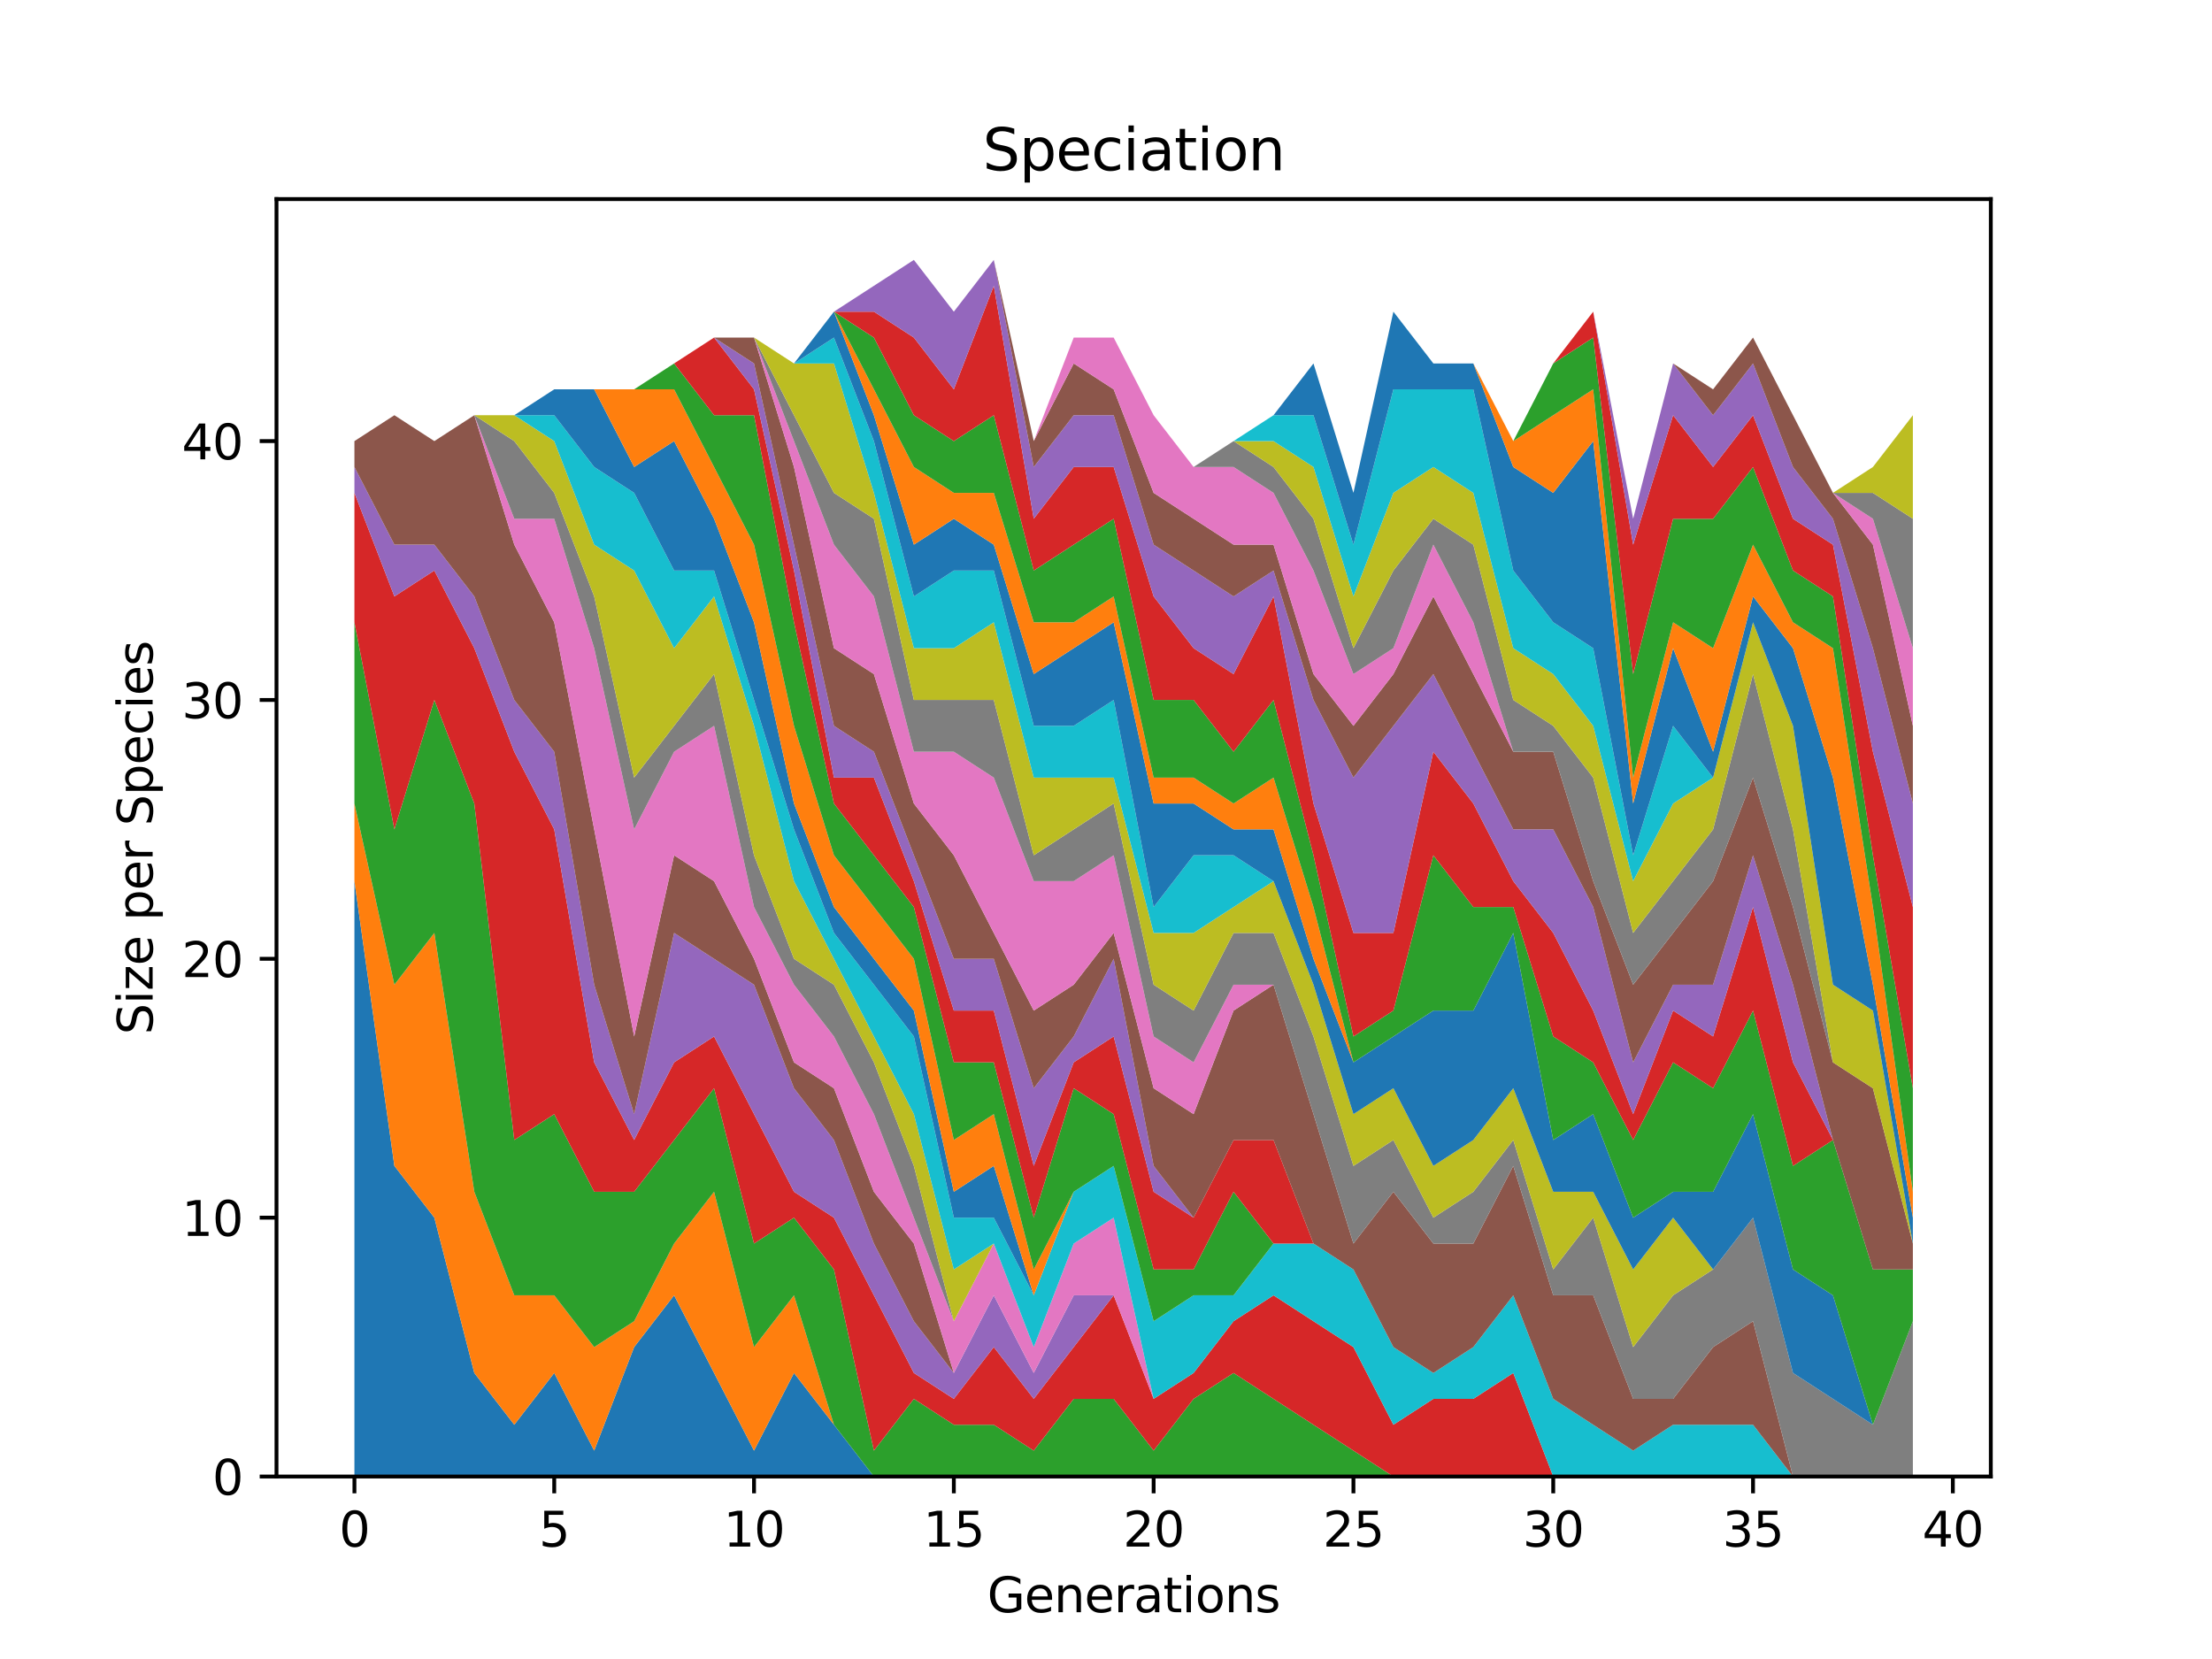 <?xml version="1.0" encoding="utf-8" standalone="no"?>
<!DOCTYPE svg PUBLIC "-//W3C//DTD SVG 1.1//EN"
  "http://www.w3.org/Graphics/SVG/1.1/DTD/svg11.dtd">
<svg xmlns:xlink="http://www.w3.org/1999/xlink" width="460.8pt" height="345.6pt" viewBox="0 0 460.8 345.6" xmlns="http://www.w3.org/2000/svg" version="1.1">
 <defs>
  <style type="text/css">*{stroke-linejoin: round; stroke-linecap: butt}</style>
 </defs>
 <g id="figure_1">
  <g id="patch_1">
   <path d="M 0 345.6 
L 460.8 345.6 
L 460.8 0 
L 0 0 
z
" style="fill: #ffffff"/>
  </g>
  <g id="axes_1">
   <g id="patch_2">
    <path d="M 57.6 307.584 
L 414.72 307.584 
L 414.72 41.472 
L 57.6 41.472 
z
" style="fill: #ffffff"/>
   </g>
   <g id="PolyCollection_1">
    <path d="M 73.833 183.56 
L 73.833 307.584 
L 82.157 307.584 
L 90.482 307.584 
L 98.806 307.584 
L 107.131 307.584 
L 115.455 307.584 
L 123.78 307.584 
L 132.104 307.584 
L 140.429 307.584 
L 148.753 307.584 
L 157.077 307.584 
L 165.402 307.584 
L 173.726 307.584 
L 182.051 307.584 
L 190.375 307.584 
L 198.7 307.584 
L 207.024 307.584 
L 215.349 307.584 
L 223.673 307.584 
L 231.998 307.584 
L 240.322 307.584 
L 248.647 307.584 
L 256.971 307.584 
L 265.296 307.584 
L 273.62 307.584 
L 281.945 307.584 
L 290.269 307.584 
L 298.594 307.584 
L 306.918 307.584 
L 315.243 307.584 
L 323.567 307.584 
L 331.891 307.584 
L 340.216 307.584 
L 348.54 307.584 
L 356.865 307.584 
L 365.189 307.584 
L 373.514 307.584 
L 381.838 307.584 
L 390.163 307.584 
L 398.487 307.584 
L 398.487 307.584 
L 398.487 307.584 
L 390.163 307.584 
L 381.838 307.584 
L 373.514 307.584 
L 365.189 307.584 
L 356.865 307.584 
L 348.54 307.584 
L 340.216 307.584 
L 331.891 307.584 
L 323.567 307.584 
L 315.243 307.584 
L 306.918 307.584 
L 298.594 307.584 
L 290.269 307.584 
L 281.945 307.584 
L 273.62 307.584 
L 265.296 307.584 
L 256.971 307.584 
L 248.647 307.584 
L 240.322 307.584 
L 231.998 307.584 
L 223.673 307.584 
L 215.349 307.584 
L 207.024 307.584 
L 198.7 307.584 
L 190.375 307.584 
L 182.051 307.584 
L 173.726 296.799 
L 165.402 286.015 
L 157.077 302.192 
L 148.753 286.015 
L 140.429 269.838 
L 132.104 280.622 
L 123.78 302.192 
L 115.455 286.015 
L 107.131 296.799 
L 98.806 286.015 
L 90.482 253.661 
L 82.157 242.876 
L 73.833 183.56 
z
" clip-path="url(#pb4caadb202)" style="fill: #1f77b4"/>
   </g>
   <g id="PolyCollection_2">
    <path d="M 73.833 167.383 
L 73.833 183.56 
L 82.157 242.876 
L 90.482 253.661 
L 98.806 286.015 
L 107.131 296.799 
L 115.455 286.015 
L 123.78 302.192 
L 132.104 280.622 
L 140.429 269.838 
L 148.753 286.015 
L 157.077 302.192 
L 165.402 286.015 
L 173.726 296.799 
L 182.051 307.584 
L 190.375 307.584 
L 198.7 307.584 
L 207.024 307.584 
L 215.349 307.584 
L 223.673 307.584 
L 231.998 307.584 
L 240.322 307.584 
L 248.647 307.584 
L 256.971 307.584 
L 265.296 307.584 
L 273.62 307.584 
L 281.945 307.584 
L 290.269 307.584 
L 298.594 307.584 
L 306.918 307.584 
L 315.243 307.584 
L 323.567 307.584 
L 331.891 307.584 
L 340.216 307.584 
L 348.54 307.584 
L 356.865 307.584 
L 365.189 307.584 
L 373.514 307.584 
L 381.838 307.584 
L 390.163 307.584 
L 398.487 307.584 
L 398.487 307.584 
L 398.487 307.584 
L 390.163 307.584 
L 381.838 307.584 
L 373.514 307.584 
L 365.189 307.584 
L 356.865 307.584 
L 348.54 307.584 
L 340.216 307.584 
L 331.891 307.584 
L 323.567 307.584 
L 315.243 307.584 
L 306.918 307.584 
L 298.594 307.584 
L 290.269 307.584 
L 281.945 307.584 
L 273.62 307.584 
L 265.296 307.584 
L 256.971 307.584 
L 248.647 307.584 
L 240.322 307.584 
L 231.998 307.584 
L 223.673 307.584 
L 215.349 307.584 
L 207.024 307.584 
L 198.7 307.584 
L 190.375 307.584 
L 182.051 307.584 
L 173.726 296.799 
L 165.402 269.838 
L 157.077 280.622 
L 148.753 248.268 
L 140.429 259.053 
L 132.104 275.23 
L 123.78 280.622 
L 115.455 269.838 
L 107.131 269.838 
L 98.806 248.268 
L 90.482 194.345 
L 82.157 205.13 
L 73.833 167.383 
z
" clip-path="url(#pb4caadb202)" style="fill: #ff7f0e"/>
   </g>
   <g id="PolyCollection_3">
    <path d="M 73.833 129.637 
L 73.833 167.383 
L 82.157 205.13 
L 90.482 194.345 
L 98.806 248.268 
L 107.131 269.838 
L 115.455 269.838 
L 123.78 280.622 
L 132.104 275.23 
L 140.429 259.053 
L 148.753 248.268 
L 157.077 280.622 
L 165.402 269.838 
L 173.726 296.799 
L 182.051 307.584 
L 190.375 307.584 
L 198.7 307.584 
L 207.024 307.584 
L 215.349 307.584 
L 223.673 307.584 
L 231.998 307.584 
L 240.322 307.584 
L 248.647 307.584 
L 256.971 307.584 
L 265.296 307.584 
L 273.62 307.584 
L 281.945 307.584 
L 290.269 307.584 
L 298.594 307.584 
L 306.918 307.584 
L 315.243 307.584 
L 323.567 307.584 
L 331.891 307.584 
L 340.216 307.584 
L 348.54 307.584 
L 356.865 307.584 
L 365.189 307.584 
L 373.514 307.584 
L 381.838 307.584 
L 390.163 307.584 
L 398.487 307.584 
L 398.487 307.584 
L 398.487 307.584 
L 390.163 307.584 
L 381.838 307.584 
L 373.514 307.584 
L 365.189 307.584 
L 356.865 307.584 
L 348.54 307.584 
L 340.216 307.584 
L 331.891 307.584 
L 323.567 307.584 
L 315.243 307.584 
L 306.918 307.584 
L 298.594 307.584 
L 290.269 307.584 
L 281.945 302.192 
L 273.62 296.799 
L 265.296 291.407 
L 256.971 286.015 
L 248.647 291.407 
L 240.322 302.192 
L 231.998 291.407 
L 223.673 291.407 
L 215.349 302.192 
L 207.024 296.799 
L 198.7 296.799 
L 190.375 291.407 
L 182.051 302.192 
L 173.726 264.445 
L 165.402 253.661 
L 157.077 259.053 
L 148.753 226.699 
L 140.429 237.484 
L 132.104 248.268 
L 123.78 248.268 
L 115.455 232.091 
L 107.131 237.484 
L 98.806 167.383 
L 90.482 145.814 
L 82.157 172.775 
L 73.833 129.637 
z
" clip-path="url(#pb4caadb202)" style="fill: #2ca02c"/>
   </g>
   <g id="PolyCollection_4">
    <path d="M 73.833 102.675 
L 73.833 129.637 
L 82.157 172.775 
L 90.482 145.814 
L 98.806 167.383 
L 107.131 237.484 
L 115.455 232.091 
L 123.78 248.268 
L 132.104 248.268 
L 140.429 237.484 
L 148.753 226.699 
L 157.077 259.053 
L 165.402 253.661 
L 173.726 264.445 
L 182.051 302.192 
L 190.375 291.407 
L 198.7 296.799 
L 207.024 296.799 
L 215.349 302.192 
L 223.673 291.407 
L 231.998 291.407 
L 240.322 302.192 
L 248.647 291.407 
L 256.971 286.015 
L 265.296 291.407 
L 273.62 296.799 
L 281.945 302.192 
L 290.269 307.584 
L 298.594 307.584 
L 306.918 307.584 
L 315.243 307.584 
L 323.567 307.584 
L 331.891 307.584 
L 340.216 307.584 
L 348.54 307.584 
L 356.865 307.584 
L 365.189 307.584 
L 373.514 307.584 
L 381.838 307.584 
L 390.163 307.584 
L 398.487 307.584 
L 398.487 307.584 
L 398.487 307.584 
L 390.163 307.584 
L 381.838 307.584 
L 373.514 307.584 
L 365.189 307.584 
L 356.865 307.584 
L 348.54 307.584 
L 340.216 307.584 
L 331.891 307.584 
L 323.567 307.584 
L 315.243 286.015 
L 306.918 291.407 
L 298.594 291.407 
L 290.269 296.799 
L 281.945 280.622 
L 273.62 275.23 
L 265.296 269.838 
L 256.971 275.23 
L 248.647 286.015 
L 240.322 291.407 
L 231.998 269.838 
L 223.673 280.622 
L 215.349 291.407 
L 207.024 280.622 
L 198.7 291.407 
L 190.375 286.015 
L 182.051 269.838 
L 173.726 253.661 
L 165.402 248.268 
L 157.077 232.091 
L 148.753 215.914 
L 140.429 221.307 
L 132.104 237.484 
L 123.78 221.307 
L 115.455 172.775 
L 107.131 156.598 
L 98.806 135.029 
L 90.482 118.852 
L 82.157 124.244 
L 73.833 102.675 
z
" clip-path="url(#pb4caadb202)" style="fill: #d62728"/>
   </g>
   <g id="PolyCollection_5">
    <path d="M 73.833 97.283 
L 73.833 102.675 
L 82.157 124.244 
L 90.482 118.852 
L 98.806 135.029 
L 107.131 156.598 
L 115.455 172.775 
L 123.78 221.307 
L 132.104 237.484 
L 140.429 221.307 
L 148.753 215.914 
L 157.077 232.091 
L 165.402 248.268 
L 173.726 253.661 
L 182.051 269.838 
L 190.375 286.015 
L 198.7 291.407 
L 207.024 280.622 
L 215.349 291.407 
L 223.673 280.622 
L 231.998 269.838 
L 240.322 291.407 
L 248.647 286.015 
L 256.971 275.23 
L 265.296 269.838 
L 273.62 275.23 
L 281.945 280.622 
L 290.269 296.799 
L 298.594 291.407 
L 306.918 291.407 
L 315.243 286.015 
L 323.567 307.584 
L 331.891 307.584 
L 340.216 307.584 
L 348.54 307.584 
L 356.865 307.584 
L 365.189 307.584 
L 373.514 307.584 
L 381.838 307.584 
L 390.163 307.584 
L 398.487 307.584 
L 398.487 307.584 
L 398.487 307.584 
L 390.163 307.584 
L 381.838 307.584 
L 373.514 307.584 
L 365.189 307.584 
L 356.865 307.584 
L 348.54 307.584 
L 340.216 307.584 
L 331.891 307.584 
L 323.567 307.584 
L 315.243 286.015 
L 306.918 291.407 
L 298.594 291.407 
L 290.269 296.799 
L 281.945 280.622 
L 273.62 275.23 
L 265.296 269.838 
L 256.971 275.23 
L 248.647 286.015 
L 240.322 291.407 
L 231.998 269.838 
L 223.673 269.838 
L 215.349 286.015 
L 207.024 269.838 
L 198.7 286.015 
L 190.375 275.23 
L 182.051 259.053 
L 173.726 237.484 
L 165.402 226.699 
L 157.077 205.13 
L 148.753 199.737 
L 140.429 194.345 
L 132.104 232.091 
L 123.78 205.13 
L 115.455 156.598 
L 107.131 145.814 
L 98.806 124.244 
L 90.482 113.46 
L 82.157 113.46 
L 73.833 97.283 
z
" clip-path="url(#pb4caadb202)" style="fill: #9467bd"/>
   </g>
   <g id="PolyCollection_6">
    <path d="M 73.833 91.89 
L 73.833 97.283 
L 82.157 113.46 
L 90.482 113.46 
L 98.806 124.244 
L 107.131 145.814 
L 115.455 156.598 
L 123.78 205.13 
L 132.104 232.091 
L 140.429 194.345 
L 148.753 199.737 
L 157.077 205.13 
L 165.402 226.699 
L 173.726 237.484 
L 182.051 259.053 
L 190.375 275.23 
L 198.7 286.015 
L 207.024 269.838 
L 215.349 286.015 
L 223.673 269.838 
L 231.998 269.838 
L 240.322 291.407 
L 248.647 286.015 
L 256.971 275.23 
L 265.296 269.838 
L 273.62 275.23 
L 281.945 280.622 
L 290.269 296.799 
L 298.594 291.407 
L 306.918 291.407 
L 315.243 286.015 
L 323.567 307.584 
L 331.891 307.584 
L 340.216 307.584 
L 348.54 307.584 
L 356.865 307.584 
L 365.189 307.584 
L 373.514 307.584 
L 381.838 307.584 
L 390.163 307.584 
L 398.487 307.584 
L 398.487 307.584 
L 398.487 307.584 
L 390.163 307.584 
L 381.838 307.584 
L 373.514 307.584 
L 365.189 307.584 
L 356.865 307.584 
L 348.54 307.584 
L 340.216 307.584 
L 331.891 307.584 
L 323.567 307.584 
L 315.243 286.015 
L 306.918 291.407 
L 298.594 291.407 
L 290.269 296.799 
L 281.945 280.622 
L 273.62 275.23 
L 265.296 269.838 
L 256.971 275.23 
L 248.647 286.015 
L 240.322 291.407 
L 231.998 269.838 
L 223.673 269.838 
L 215.349 286.015 
L 207.024 269.838 
L 198.7 286.015 
L 190.375 259.053 
L 182.051 248.268 
L 173.726 226.699 
L 165.402 221.307 
L 157.077 199.737 
L 148.753 183.56 
L 140.429 178.168 
L 132.104 215.914 
L 123.78 172.775 
L 115.455 129.637 
L 107.131 113.46 
L 98.806 86.498 
L 90.482 91.89 
L 82.157 86.498 
L 73.833 91.89 
z
" clip-path="url(#pb4caadb202)" style="fill: #8c564b"/>
   </g>
   <g id="PolyCollection_7">
    <path d="M 73.833 91.89 
L 73.833 91.89 
L 82.157 86.498 
L 90.482 91.89 
L 98.806 86.498 
L 107.131 113.46 
L 115.455 129.637 
L 123.78 172.775 
L 132.104 215.914 
L 140.429 178.168 
L 148.753 183.56 
L 157.077 199.737 
L 165.402 221.307 
L 173.726 226.699 
L 182.051 248.268 
L 190.375 259.053 
L 198.7 286.015 
L 207.024 269.838 
L 215.349 286.015 
L 223.673 269.838 
L 231.998 269.838 
L 240.322 291.407 
L 248.647 286.015 
L 256.971 275.23 
L 265.296 269.838 
L 273.62 275.23 
L 281.945 280.622 
L 290.269 296.799 
L 298.594 291.407 
L 306.918 291.407 
L 315.243 286.015 
L 323.567 307.584 
L 331.891 307.584 
L 340.216 307.584 
L 348.54 307.584 
L 356.865 307.584 
L 365.189 307.584 
L 373.514 307.584 
L 381.838 307.584 
L 390.163 307.584 
L 398.487 307.584 
L 398.487 307.584 
L 398.487 307.584 
L 390.163 307.584 
L 381.838 307.584 
L 373.514 307.584 
L 365.189 307.584 
L 356.865 307.584 
L 348.54 307.584 
L 340.216 307.584 
L 331.891 307.584 
L 323.567 307.584 
L 315.243 286.015 
L 306.918 291.407 
L 298.594 291.407 
L 290.269 296.799 
L 281.945 280.622 
L 273.62 275.23 
L 265.296 269.838 
L 256.971 275.23 
L 248.647 286.015 
L 240.322 291.407 
L 231.998 253.661 
L 223.673 259.053 
L 215.349 280.622 
L 207.024 259.053 
L 198.7 275.23 
L 190.375 253.661 
L 182.051 232.091 
L 173.726 215.914 
L 165.402 205.13 
L 157.077 188.953 
L 148.753 151.206 
L 140.429 156.598 
L 132.104 172.775 
L 123.78 135.029 
L 115.455 108.067 
L 107.131 108.067 
L 98.806 86.498 
L 90.482 91.89 
L 82.157 86.498 
L 73.833 91.89 
z
" clip-path="url(#pb4caadb202)" style="fill: #e377c2"/>
   </g>
   <g id="PolyCollection_8">
    <path d="M 73.833 91.89 
L 73.833 91.89 
L 82.157 86.498 
L 90.482 91.89 
L 98.806 86.498 
L 107.131 108.067 
L 115.455 108.067 
L 123.78 135.029 
L 132.104 172.775 
L 140.429 156.598 
L 148.753 151.206 
L 157.077 188.953 
L 165.402 205.13 
L 173.726 215.914 
L 182.051 232.091 
L 190.375 253.661 
L 198.7 275.23 
L 207.024 259.053 
L 215.349 280.622 
L 223.673 259.053 
L 231.998 253.661 
L 240.322 291.407 
L 248.647 286.015 
L 256.971 275.23 
L 265.296 269.838 
L 273.62 275.23 
L 281.945 280.622 
L 290.269 296.799 
L 298.594 291.407 
L 306.918 291.407 
L 315.243 286.015 
L 323.567 307.584 
L 331.891 307.584 
L 340.216 307.584 
L 348.54 307.584 
L 356.865 307.584 
L 365.189 307.584 
L 373.514 307.584 
L 381.838 307.584 
L 390.163 307.584 
L 398.487 307.584 
L 398.487 307.584 
L 398.487 307.584 
L 390.163 307.584 
L 381.838 307.584 
L 373.514 307.584 
L 365.189 307.584 
L 356.865 307.584 
L 348.54 307.584 
L 340.216 307.584 
L 331.891 307.584 
L 323.567 307.584 
L 315.243 286.015 
L 306.918 291.407 
L 298.594 291.407 
L 290.269 296.799 
L 281.945 280.622 
L 273.62 275.23 
L 265.296 269.838 
L 256.971 275.23 
L 248.647 286.015 
L 240.322 291.407 
L 231.998 253.661 
L 223.673 259.053 
L 215.349 280.622 
L 207.024 259.053 
L 198.7 275.23 
L 190.375 242.876 
L 182.051 221.307 
L 173.726 205.13 
L 165.402 199.737 
L 157.077 178.168 
L 148.753 140.421 
L 140.429 151.206 
L 132.104 161.991 
L 123.78 124.244 
L 115.455 102.675 
L 107.131 91.89 
L 98.806 86.498 
L 90.482 91.89 
L 82.157 86.498 
L 73.833 91.89 
z
" clip-path="url(#pb4caadb202)" style="fill: #7f7f7f"/>
   </g>
   <g id="PolyCollection_9">
    <path d="M 73.833 91.89 
L 73.833 91.89 
L 82.157 86.498 
L 90.482 91.89 
L 98.806 86.498 
L 107.131 91.89 
L 115.455 102.675 
L 123.78 124.244 
L 132.104 161.991 
L 140.429 151.206 
L 148.753 140.421 
L 157.077 178.168 
L 165.402 199.737 
L 173.726 205.13 
L 182.051 221.307 
L 190.375 242.876 
L 198.7 275.23 
L 207.024 259.053 
L 215.349 280.622 
L 223.673 259.053 
L 231.998 253.661 
L 240.322 291.407 
L 248.647 286.015 
L 256.971 275.23 
L 265.296 269.838 
L 273.62 275.23 
L 281.945 280.622 
L 290.269 296.799 
L 298.594 291.407 
L 306.918 291.407 
L 315.243 286.015 
L 323.567 307.584 
L 331.891 307.584 
L 340.216 307.584 
L 348.54 307.584 
L 356.865 307.584 
L 365.189 307.584 
L 373.514 307.584 
L 381.838 307.584 
L 390.163 307.584 
L 398.487 307.584 
L 398.487 307.584 
L 398.487 307.584 
L 390.163 307.584 
L 381.838 307.584 
L 373.514 307.584 
L 365.189 307.584 
L 356.865 307.584 
L 348.54 307.584 
L 340.216 307.584 
L 331.891 307.584 
L 323.567 307.584 
L 315.243 286.015 
L 306.918 291.407 
L 298.594 291.407 
L 290.269 296.799 
L 281.945 280.622 
L 273.62 275.23 
L 265.296 269.838 
L 256.971 275.23 
L 248.647 286.015 
L 240.322 291.407 
L 231.998 253.661 
L 223.673 259.053 
L 215.349 280.622 
L 207.024 259.053 
L 198.7 264.445 
L 190.375 232.091 
L 182.051 215.914 
L 173.726 199.737 
L 165.402 183.56 
L 157.077 151.206 
L 148.753 124.244 
L 140.429 135.029 
L 132.104 118.852 
L 123.78 113.46 
L 115.455 91.89 
L 107.131 86.498 
L 98.806 86.498 
L 90.482 91.89 
L 82.157 86.498 
L 73.833 91.89 
z
" clip-path="url(#pb4caadb202)" style="fill: #bcbd22"/>
   </g>
   <g id="PolyCollection_10">
    <path d="M 73.833 91.89 
L 73.833 91.89 
L 82.157 86.498 
L 90.482 91.89 
L 98.806 86.498 
L 107.131 86.498 
L 115.455 91.89 
L 123.78 113.46 
L 132.104 118.852 
L 140.429 135.029 
L 148.753 124.244 
L 157.077 151.206 
L 165.402 183.56 
L 173.726 199.737 
L 182.051 215.914 
L 190.375 232.091 
L 198.7 264.445 
L 207.024 259.053 
L 215.349 280.622 
L 223.673 259.053 
L 231.998 253.661 
L 240.322 291.407 
L 248.647 286.015 
L 256.971 275.23 
L 265.296 269.838 
L 273.62 275.23 
L 281.945 280.622 
L 290.269 296.799 
L 298.594 291.407 
L 306.918 291.407 
L 315.243 286.015 
L 323.567 307.584 
L 331.891 307.584 
L 340.216 307.584 
L 348.54 307.584 
L 356.865 307.584 
L 365.189 307.584 
L 373.514 307.584 
L 381.838 307.584 
L 390.163 307.584 
L 398.487 307.584 
L 398.487 307.584 
L 398.487 307.584 
L 390.163 307.584 
L 381.838 307.584 
L 373.514 307.584 
L 365.189 296.799 
L 356.865 296.799 
L 348.54 296.799 
L 340.216 302.192 
L 331.891 296.799 
L 323.567 291.407 
L 315.243 269.838 
L 306.918 280.622 
L 298.594 286.015 
L 290.269 280.622 
L 281.945 264.445 
L 273.62 259.053 
L 265.296 259.053 
L 256.971 269.838 
L 248.647 269.838 
L 240.322 275.23 
L 231.998 242.876 
L 223.673 248.268 
L 215.349 269.838 
L 207.024 253.661 
L 198.7 253.661 
L 190.375 215.914 
L 182.051 205.13 
L 173.726 194.345 
L 165.402 172.775 
L 157.077 145.814 
L 148.753 118.852 
L 140.429 118.852 
L 132.104 102.675 
L 123.78 97.283 
L 115.455 86.498 
L 107.131 86.498 
L 98.806 86.498 
L 90.482 91.89 
L 82.157 86.498 
L 73.833 91.89 
z
" clip-path="url(#pb4caadb202)" style="fill: #17becf"/>
   </g>
   <g id="PolyCollection_11">
    <path d="M 73.833 91.89 
L 73.833 91.89 
L 82.157 86.498 
L 90.482 91.89 
L 98.806 86.498 
L 107.131 86.498 
L 115.455 86.498 
L 123.78 97.283 
L 132.104 102.675 
L 140.429 118.852 
L 148.753 118.852 
L 157.077 145.814 
L 165.402 172.775 
L 173.726 194.345 
L 182.051 205.13 
L 190.375 215.914 
L 198.7 253.661 
L 207.024 253.661 
L 215.349 269.838 
L 223.673 248.268 
L 231.998 242.876 
L 240.322 275.23 
L 248.647 269.838 
L 256.971 269.838 
L 265.296 259.053 
L 273.62 259.053 
L 281.945 264.445 
L 290.269 280.622 
L 298.594 286.015 
L 306.918 280.622 
L 315.243 269.838 
L 323.567 291.407 
L 331.891 296.799 
L 340.216 302.192 
L 348.54 296.799 
L 356.865 296.799 
L 365.189 296.799 
L 373.514 307.584 
L 381.838 307.584 
L 390.163 307.584 
L 398.487 307.584 
L 398.487 307.584 
L 398.487 307.584 
L 390.163 307.584 
L 381.838 307.584 
L 373.514 307.584 
L 365.189 296.799 
L 356.865 296.799 
L 348.54 296.799 
L 340.216 302.192 
L 331.891 296.799 
L 323.567 291.407 
L 315.243 269.838 
L 306.918 280.622 
L 298.594 286.015 
L 290.269 280.622 
L 281.945 264.445 
L 273.62 259.053 
L 265.296 259.053 
L 256.971 269.838 
L 248.647 269.838 
L 240.322 275.23 
L 231.998 242.876 
L 223.673 248.268 
L 215.349 269.838 
L 207.024 242.876 
L 198.7 248.268 
L 190.375 210.522 
L 182.051 199.737 
L 173.726 188.953 
L 165.402 167.383 
L 157.077 129.637 
L 148.753 108.067 
L 140.429 91.89 
L 132.104 97.283 
L 123.78 81.106 
L 115.455 81.106 
L 107.131 86.498 
L 98.806 86.498 
L 90.482 91.89 
L 82.157 86.498 
L 73.833 91.89 
z
" clip-path="url(#pb4caadb202)" style="fill: #1f77b4"/>
   </g>
   <g id="PolyCollection_12">
    <path d="M 73.833 91.89 
L 73.833 91.89 
L 82.157 86.498 
L 90.482 91.89 
L 98.806 86.498 
L 107.131 86.498 
L 115.455 81.106 
L 123.78 81.106 
L 132.104 97.283 
L 140.429 91.89 
L 148.753 108.067 
L 157.077 129.637 
L 165.402 167.383 
L 173.726 188.953 
L 182.051 199.737 
L 190.375 210.522 
L 198.7 248.268 
L 207.024 242.876 
L 215.349 269.838 
L 223.673 248.268 
L 231.998 242.876 
L 240.322 275.23 
L 248.647 269.838 
L 256.971 269.838 
L 265.296 259.053 
L 273.62 259.053 
L 281.945 264.445 
L 290.269 280.622 
L 298.594 286.015 
L 306.918 280.622 
L 315.243 269.838 
L 323.567 291.407 
L 331.891 296.799 
L 340.216 302.192 
L 348.54 296.799 
L 356.865 296.799 
L 365.189 296.799 
L 373.514 307.584 
L 381.838 307.584 
L 390.163 307.584 
L 398.487 307.584 
L 398.487 307.584 
L 398.487 307.584 
L 390.163 307.584 
L 381.838 307.584 
L 373.514 307.584 
L 365.189 296.799 
L 356.865 296.799 
L 348.54 296.799 
L 340.216 302.192 
L 331.891 296.799 
L 323.567 291.407 
L 315.243 269.838 
L 306.918 280.622 
L 298.594 286.015 
L 290.269 280.622 
L 281.945 264.445 
L 273.62 259.053 
L 265.296 259.053 
L 256.971 269.838 
L 248.647 269.838 
L 240.322 275.23 
L 231.998 242.876 
L 223.673 248.268 
L 215.349 264.445 
L 207.024 232.091 
L 198.7 237.484 
L 190.375 199.737 
L 182.051 188.953 
L 173.726 178.168 
L 165.402 151.206 
L 157.077 113.46 
L 148.753 97.283 
L 140.429 81.106 
L 132.104 81.106 
L 123.78 81.106 
L 115.455 81.106 
L 107.131 86.498 
L 98.806 86.498 
L 90.482 91.89 
L 82.157 86.498 
L 73.833 91.89 
z
" clip-path="url(#pb4caadb202)" style="fill: #ff7f0e"/>
   </g>
   <g id="PolyCollection_13">
    <path d="M 73.833 91.89 
L 73.833 91.89 
L 82.157 86.498 
L 90.482 91.89 
L 98.806 86.498 
L 107.131 86.498 
L 115.455 81.106 
L 123.78 81.106 
L 132.104 81.106 
L 140.429 81.106 
L 148.753 97.283 
L 157.077 113.46 
L 165.402 151.206 
L 173.726 178.168 
L 182.051 188.953 
L 190.375 199.737 
L 198.7 237.484 
L 207.024 232.091 
L 215.349 264.445 
L 223.673 248.268 
L 231.998 242.876 
L 240.322 275.23 
L 248.647 269.838 
L 256.971 269.838 
L 265.296 259.053 
L 273.62 259.053 
L 281.945 264.445 
L 290.269 280.622 
L 298.594 286.015 
L 306.918 280.622 
L 315.243 269.838 
L 323.567 291.407 
L 331.891 296.799 
L 340.216 302.192 
L 348.54 296.799 
L 356.865 296.799 
L 365.189 296.799 
L 373.514 307.584 
L 381.838 307.584 
L 390.163 307.584 
L 398.487 307.584 
L 398.487 307.584 
L 398.487 307.584 
L 390.163 307.584 
L 381.838 307.584 
L 373.514 307.584 
L 365.189 296.799 
L 356.865 296.799 
L 348.54 296.799 
L 340.216 302.192 
L 331.891 296.799 
L 323.567 291.407 
L 315.243 269.838 
L 306.918 280.622 
L 298.594 286.015 
L 290.269 280.622 
L 281.945 264.445 
L 273.62 259.053 
L 265.296 259.053 
L 256.971 248.268 
L 248.647 264.445 
L 240.322 264.445 
L 231.998 232.091 
L 223.673 226.699 
L 215.349 253.661 
L 207.024 221.307 
L 198.7 221.307 
L 190.375 188.953 
L 182.051 178.168 
L 173.726 167.383 
L 165.402 129.637 
L 157.077 86.498 
L 148.753 86.498 
L 140.429 75.713 
L 132.104 81.106 
L 123.78 81.106 
L 115.455 81.106 
L 107.131 86.498 
L 98.806 86.498 
L 90.482 91.89 
L 82.157 86.498 
L 73.833 91.89 
z
" clip-path="url(#pb4caadb202)" style="fill: #2ca02c"/>
   </g>
   <g id="PolyCollection_14">
    <path d="M 73.833 91.89 
L 73.833 91.89 
L 82.157 86.498 
L 90.482 91.89 
L 98.806 86.498 
L 107.131 86.498 
L 115.455 81.106 
L 123.78 81.106 
L 132.104 81.106 
L 140.429 75.713 
L 148.753 86.498 
L 157.077 86.498 
L 165.402 129.637 
L 173.726 167.383 
L 182.051 178.168 
L 190.375 188.953 
L 198.7 221.307 
L 207.024 221.307 
L 215.349 253.661 
L 223.673 226.699 
L 231.998 232.091 
L 240.322 264.445 
L 248.647 264.445 
L 256.971 248.268 
L 265.296 259.053 
L 273.62 259.053 
L 281.945 264.445 
L 290.269 280.622 
L 298.594 286.015 
L 306.918 280.622 
L 315.243 269.838 
L 323.567 291.407 
L 331.891 296.799 
L 340.216 302.192 
L 348.54 296.799 
L 356.865 296.799 
L 365.189 296.799 
L 373.514 307.584 
L 381.838 307.584 
L 390.163 307.584 
L 398.487 307.584 
L 398.487 307.584 
L 398.487 307.584 
L 390.163 307.584 
L 381.838 307.584 
L 373.514 307.584 
L 365.189 296.799 
L 356.865 296.799 
L 348.54 296.799 
L 340.216 302.192 
L 331.891 296.799 
L 323.567 291.407 
L 315.243 269.838 
L 306.918 280.622 
L 298.594 286.015 
L 290.269 280.622 
L 281.945 264.445 
L 273.62 259.053 
L 265.296 237.484 
L 256.971 237.484 
L 248.647 253.661 
L 240.322 248.268 
L 231.998 215.914 
L 223.673 221.307 
L 215.349 242.876 
L 207.024 210.522 
L 198.7 210.522 
L 190.375 183.56 
L 182.051 161.991 
L 173.726 161.991 
L 165.402 118.852 
L 157.077 81.106 
L 148.753 70.321 
L 140.429 75.713 
L 132.104 81.106 
L 123.78 81.106 
L 115.455 81.106 
L 107.131 86.498 
L 98.806 86.498 
L 90.482 91.89 
L 82.157 86.498 
L 73.833 91.89 
z
" clip-path="url(#pb4caadb202)" style="fill: #d62728"/>
   </g>
   <g id="PolyCollection_15">
    <path d="M 73.833 91.89 
L 73.833 91.89 
L 82.157 86.498 
L 90.482 91.89 
L 98.806 86.498 
L 107.131 86.498 
L 115.455 81.106 
L 123.78 81.106 
L 132.104 81.106 
L 140.429 75.713 
L 148.753 70.321 
L 157.077 81.106 
L 165.402 118.852 
L 173.726 161.991 
L 182.051 161.991 
L 190.375 183.56 
L 198.7 210.522 
L 207.024 210.522 
L 215.349 242.876 
L 223.673 221.307 
L 231.998 215.914 
L 240.322 248.268 
L 248.647 253.661 
L 256.971 237.484 
L 265.296 237.484 
L 273.62 259.053 
L 281.945 264.445 
L 290.269 280.622 
L 298.594 286.015 
L 306.918 280.622 
L 315.243 269.838 
L 323.567 291.407 
L 331.891 296.799 
L 340.216 302.192 
L 348.54 296.799 
L 356.865 296.799 
L 365.189 296.799 
L 373.514 307.584 
L 381.838 307.584 
L 390.163 307.584 
L 398.487 307.584 
L 398.487 307.584 
L 398.487 307.584 
L 390.163 307.584 
L 381.838 307.584 
L 373.514 307.584 
L 365.189 296.799 
L 356.865 296.799 
L 348.54 296.799 
L 340.216 302.192 
L 331.891 296.799 
L 323.567 291.407 
L 315.243 269.838 
L 306.918 280.622 
L 298.594 286.015 
L 290.269 280.622 
L 281.945 264.445 
L 273.62 259.053 
L 265.296 237.484 
L 256.971 237.484 
L 248.647 253.661 
L 240.322 242.876 
L 231.998 199.737 
L 223.673 215.914 
L 215.349 226.699 
L 207.024 199.737 
L 198.7 199.737 
L 190.375 178.168 
L 182.051 156.598 
L 173.726 151.206 
L 165.402 113.46 
L 157.077 75.713 
L 148.753 70.321 
L 140.429 75.713 
L 132.104 81.106 
L 123.78 81.106 
L 115.455 81.106 
L 107.131 86.498 
L 98.806 86.498 
L 90.482 91.89 
L 82.157 86.498 
L 73.833 91.89 
z
" clip-path="url(#pb4caadb202)" style="fill: #9467bd"/>
   </g>
   <g id="PolyCollection_16">
    <path d="M 73.833 91.89 
L 73.833 91.89 
L 82.157 86.498 
L 90.482 91.89 
L 98.806 86.498 
L 107.131 86.498 
L 115.455 81.106 
L 123.78 81.106 
L 132.104 81.106 
L 140.429 75.713 
L 148.753 70.321 
L 157.077 75.713 
L 165.402 113.46 
L 173.726 151.206 
L 182.051 156.598 
L 190.375 178.168 
L 198.7 199.737 
L 207.024 199.737 
L 215.349 226.699 
L 223.673 215.914 
L 231.998 199.737 
L 240.322 242.876 
L 248.647 253.661 
L 256.971 237.484 
L 265.296 237.484 
L 273.62 259.053 
L 281.945 264.445 
L 290.269 280.622 
L 298.594 286.015 
L 306.918 280.622 
L 315.243 269.838 
L 323.567 291.407 
L 331.891 296.799 
L 340.216 302.192 
L 348.54 296.799 
L 356.865 296.799 
L 365.189 296.799 
L 373.514 307.584 
L 381.838 307.584 
L 390.163 307.584 
L 398.487 307.584 
L 398.487 307.584 
L 398.487 307.584 
L 390.163 307.584 
L 381.838 307.584 
L 373.514 307.584 
L 365.189 275.23 
L 356.865 280.622 
L 348.54 291.407 
L 340.216 291.407 
L 331.891 269.838 
L 323.567 269.838 
L 315.243 242.876 
L 306.918 259.053 
L 298.594 259.053 
L 290.269 248.268 
L 281.945 259.053 
L 273.62 232.091 
L 265.296 205.13 
L 256.971 210.522 
L 248.647 232.091 
L 240.322 226.699 
L 231.998 194.345 
L 223.673 205.13 
L 215.349 210.522 
L 207.024 194.345 
L 198.7 178.168 
L 190.375 167.383 
L 182.051 140.421 
L 173.726 135.029 
L 165.402 97.283 
L 157.077 70.321 
L 148.753 70.321 
L 140.429 75.713 
L 132.104 81.106 
L 123.78 81.106 
L 115.455 81.106 
L 107.131 86.498 
L 98.806 86.498 
L 90.482 91.89 
L 82.157 86.498 
L 73.833 91.89 
z
" clip-path="url(#pb4caadb202)" style="fill: #8c564b"/>
   </g>
   <g id="PolyCollection_17">
    <path d="M 73.833 91.89 
L 73.833 91.89 
L 82.157 86.498 
L 90.482 91.89 
L 98.806 86.498 
L 107.131 86.498 
L 115.455 81.106 
L 123.78 81.106 
L 132.104 81.106 
L 140.429 75.713 
L 148.753 70.321 
L 157.077 70.321 
L 165.402 97.283 
L 173.726 135.029 
L 182.051 140.421 
L 190.375 167.383 
L 198.7 178.168 
L 207.024 194.345 
L 215.349 210.522 
L 223.673 205.13 
L 231.998 194.345 
L 240.322 226.699 
L 248.647 232.091 
L 256.971 210.522 
L 265.296 205.13 
L 273.62 232.091 
L 281.945 259.053 
L 290.269 248.268 
L 298.594 259.053 
L 306.918 259.053 
L 315.243 242.876 
L 323.567 269.838 
L 331.891 269.838 
L 340.216 291.407 
L 348.54 291.407 
L 356.865 280.622 
L 365.189 275.23 
L 373.514 307.584 
L 381.838 307.584 
L 390.163 307.584 
L 398.487 307.584 
L 398.487 307.584 
L 398.487 307.584 
L 390.163 307.584 
L 381.838 307.584 
L 373.514 307.584 
L 365.189 275.23 
L 356.865 280.622 
L 348.54 291.407 
L 340.216 291.407 
L 331.891 269.838 
L 323.567 269.838 
L 315.243 242.876 
L 306.918 259.053 
L 298.594 259.053 
L 290.269 248.268 
L 281.945 259.053 
L 273.62 232.091 
L 265.296 205.13 
L 256.971 205.13 
L 248.647 221.307 
L 240.322 215.914 
L 231.998 178.168 
L 223.673 183.56 
L 215.349 183.56 
L 207.024 161.991 
L 198.7 156.598 
L 190.375 156.598 
L 182.051 124.244 
L 173.726 113.46 
L 165.402 91.89 
L 157.077 70.321 
L 148.753 70.321 
L 140.429 75.713 
L 132.104 81.106 
L 123.78 81.106 
L 115.455 81.106 
L 107.131 86.498 
L 98.806 86.498 
L 90.482 91.89 
L 82.157 86.498 
L 73.833 91.89 
z
" clip-path="url(#pb4caadb202)" style="fill: #e377c2"/>
   </g>
   <g id="PolyCollection_18">
    <path d="M 73.833 91.89 
L 73.833 91.89 
L 82.157 86.498 
L 90.482 91.89 
L 98.806 86.498 
L 107.131 86.498 
L 115.455 81.106 
L 123.78 81.106 
L 132.104 81.106 
L 140.429 75.713 
L 148.753 70.321 
L 157.077 70.321 
L 165.402 91.89 
L 173.726 113.46 
L 182.051 124.244 
L 190.375 156.598 
L 198.7 156.598 
L 207.024 161.991 
L 215.349 183.56 
L 223.673 183.56 
L 231.998 178.168 
L 240.322 215.914 
L 248.647 221.307 
L 256.971 205.13 
L 265.296 205.13 
L 273.62 232.091 
L 281.945 259.053 
L 290.269 248.268 
L 298.594 259.053 
L 306.918 259.053 
L 315.243 242.876 
L 323.567 269.838 
L 331.891 269.838 
L 340.216 291.407 
L 348.54 291.407 
L 356.865 280.622 
L 365.189 275.23 
L 373.514 307.584 
L 381.838 307.584 
L 390.163 307.584 
L 398.487 307.584 
L 398.487 275.23 
L 398.487 275.23 
L 390.163 296.799 
L 381.838 291.407 
L 373.514 286.015 
L 365.189 253.661 
L 356.865 264.445 
L 348.54 269.838 
L 340.216 280.622 
L 331.891 253.661 
L 323.567 264.445 
L 315.243 237.484 
L 306.918 248.268 
L 298.594 253.661 
L 290.269 237.484 
L 281.945 242.876 
L 273.62 215.914 
L 265.296 194.345 
L 256.971 194.345 
L 248.647 210.522 
L 240.322 205.13 
L 231.998 167.383 
L 223.673 172.775 
L 215.349 178.168 
L 207.024 145.814 
L 198.7 145.814 
L 190.375 145.814 
L 182.051 108.067 
L 173.726 102.675 
L 165.402 86.498 
L 157.077 70.321 
L 148.753 70.321 
L 140.429 75.713 
L 132.104 81.106 
L 123.78 81.106 
L 115.455 81.106 
L 107.131 86.498 
L 98.806 86.498 
L 90.482 91.89 
L 82.157 86.498 
L 73.833 91.89 
z
" clip-path="url(#pb4caadb202)" style="fill: #7f7f7f"/>
   </g>
   <g id="PolyCollection_19">
    <path d="M 73.833 91.89 
L 73.833 91.89 
L 82.157 86.498 
L 90.482 91.89 
L 98.806 86.498 
L 107.131 86.498 
L 115.455 81.106 
L 123.78 81.106 
L 132.104 81.106 
L 140.429 75.713 
L 148.753 70.321 
L 157.077 70.321 
L 165.402 86.498 
L 173.726 102.675 
L 182.051 108.067 
L 190.375 145.814 
L 198.7 145.814 
L 207.024 145.814 
L 215.349 178.168 
L 223.673 172.775 
L 231.998 167.383 
L 240.322 205.13 
L 248.647 210.522 
L 256.971 194.345 
L 265.296 194.345 
L 273.62 215.914 
L 281.945 242.876 
L 290.269 237.484 
L 298.594 253.661 
L 306.918 248.268 
L 315.243 237.484 
L 323.567 264.445 
L 331.891 253.661 
L 340.216 280.622 
L 348.54 269.838 
L 356.865 264.445 
L 365.189 253.661 
L 373.514 286.015 
L 381.838 291.407 
L 390.163 296.799 
L 398.487 275.23 
L 398.487 275.23 
L 398.487 275.23 
L 390.163 296.799 
L 381.838 291.407 
L 373.514 286.015 
L 365.189 253.661 
L 356.865 264.445 
L 348.54 253.661 
L 340.216 264.445 
L 331.891 248.268 
L 323.567 248.268 
L 315.243 226.699 
L 306.918 237.484 
L 298.594 242.876 
L 290.269 226.699 
L 281.945 232.091 
L 273.62 205.13 
L 265.296 183.56 
L 256.971 188.953 
L 248.647 194.345 
L 240.322 194.345 
L 231.998 161.991 
L 223.673 161.991 
L 215.349 161.991 
L 207.024 129.637 
L 198.7 135.029 
L 190.375 135.029 
L 182.051 102.675 
L 173.726 75.713 
L 165.402 75.713 
L 157.077 70.321 
L 148.753 70.321 
L 140.429 75.713 
L 132.104 81.106 
L 123.78 81.106 
L 115.455 81.106 
L 107.131 86.498 
L 98.806 86.498 
L 90.482 91.89 
L 82.157 86.498 
L 73.833 91.89 
z
" clip-path="url(#pb4caadb202)" style="fill: #bcbd22"/>
   </g>
   <g id="PolyCollection_20">
    <path d="M 73.833 91.89 
L 73.833 91.89 
L 82.157 86.498 
L 90.482 91.89 
L 98.806 86.498 
L 107.131 86.498 
L 115.455 81.106 
L 123.78 81.106 
L 132.104 81.106 
L 140.429 75.713 
L 148.753 70.321 
L 157.077 70.321 
L 165.402 75.713 
L 173.726 75.713 
L 182.051 102.675 
L 190.375 135.029 
L 198.7 135.029 
L 207.024 129.637 
L 215.349 161.991 
L 223.673 161.991 
L 231.998 161.991 
L 240.322 194.345 
L 248.647 194.345 
L 256.971 188.953 
L 265.296 183.56 
L 273.62 205.13 
L 281.945 232.091 
L 290.269 226.699 
L 298.594 242.876 
L 306.918 237.484 
L 315.243 226.699 
L 323.567 248.268 
L 331.891 248.268 
L 340.216 264.445 
L 348.54 253.661 
L 356.865 264.445 
L 365.189 253.661 
L 373.514 286.015 
L 381.838 291.407 
L 390.163 296.799 
L 398.487 275.23 
L 398.487 275.23 
L 398.487 275.23 
L 390.163 296.799 
L 381.838 291.407 
L 373.514 286.015 
L 365.189 253.661 
L 356.865 264.445 
L 348.54 253.661 
L 340.216 264.445 
L 331.891 248.268 
L 323.567 248.268 
L 315.243 226.699 
L 306.918 237.484 
L 298.594 242.876 
L 290.269 226.699 
L 281.945 232.091 
L 273.62 205.13 
L 265.296 183.56 
L 256.971 178.168 
L 248.647 178.168 
L 240.322 188.953 
L 231.998 145.814 
L 223.673 151.206 
L 215.349 151.206 
L 207.024 118.852 
L 198.7 118.852 
L 190.375 124.244 
L 182.051 91.89 
L 173.726 70.321 
L 165.402 75.713 
L 157.077 70.321 
L 148.753 70.321 
L 140.429 75.713 
L 132.104 81.106 
L 123.78 81.106 
L 115.455 81.106 
L 107.131 86.498 
L 98.806 86.498 
L 90.482 91.89 
L 82.157 86.498 
L 73.833 91.89 
z
" clip-path="url(#pb4caadb202)" style="fill: #17becf"/>
   </g>
   <g id="PolyCollection_21">
    <path d="M 73.833 91.89 
L 73.833 91.89 
L 82.157 86.498 
L 90.482 91.89 
L 98.806 86.498 
L 107.131 86.498 
L 115.455 81.106 
L 123.78 81.106 
L 132.104 81.106 
L 140.429 75.713 
L 148.753 70.321 
L 157.077 70.321 
L 165.402 75.713 
L 173.726 70.321 
L 182.051 91.89 
L 190.375 124.244 
L 198.7 118.852 
L 207.024 118.852 
L 215.349 151.206 
L 223.673 151.206 
L 231.998 145.814 
L 240.322 188.953 
L 248.647 178.168 
L 256.971 178.168 
L 265.296 183.56 
L 273.62 205.13 
L 281.945 232.091 
L 290.269 226.699 
L 298.594 242.876 
L 306.918 237.484 
L 315.243 226.699 
L 323.567 248.268 
L 331.891 248.268 
L 340.216 264.445 
L 348.54 253.661 
L 356.865 264.445 
L 365.189 253.661 
L 373.514 286.015 
L 381.838 291.407 
L 390.163 296.799 
L 398.487 275.23 
L 398.487 275.23 
L 398.487 275.23 
L 390.163 296.799 
L 381.838 269.838 
L 373.514 264.445 
L 365.189 232.091 
L 356.865 248.268 
L 348.54 248.268 
L 340.216 253.661 
L 331.891 232.091 
L 323.567 237.484 
L 315.243 194.345 
L 306.918 210.522 
L 298.594 210.522 
L 290.269 215.914 
L 281.945 221.307 
L 273.62 199.737 
L 265.296 172.775 
L 256.971 172.775 
L 248.647 167.383 
L 240.322 167.383 
L 231.998 129.637 
L 223.673 135.029 
L 215.349 140.421 
L 207.024 113.46 
L 198.7 108.067 
L 190.375 113.46 
L 182.051 86.498 
L 173.726 64.929 
L 165.402 75.713 
L 157.077 70.321 
L 148.753 70.321 
L 140.429 75.713 
L 132.104 81.106 
L 123.78 81.106 
L 115.455 81.106 
L 107.131 86.498 
L 98.806 86.498 
L 90.482 91.89 
L 82.157 86.498 
L 73.833 91.89 
z
" clip-path="url(#pb4caadb202)" style="fill: #1f77b4"/>
   </g>
   <g id="PolyCollection_22">
    <path d="M 73.833 91.89 
L 73.833 91.89 
L 82.157 86.498 
L 90.482 91.89 
L 98.806 86.498 
L 107.131 86.498 
L 115.455 81.106 
L 123.78 81.106 
L 132.104 81.106 
L 140.429 75.713 
L 148.753 70.321 
L 157.077 70.321 
L 165.402 75.713 
L 173.726 64.929 
L 182.051 86.498 
L 190.375 113.46 
L 198.7 108.067 
L 207.024 113.46 
L 215.349 140.421 
L 223.673 135.029 
L 231.998 129.637 
L 240.322 167.383 
L 248.647 167.383 
L 256.971 172.775 
L 265.296 172.775 
L 273.62 199.737 
L 281.945 221.307 
L 290.269 215.914 
L 298.594 210.522 
L 306.918 210.522 
L 315.243 194.345 
L 323.567 237.484 
L 331.891 232.091 
L 340.216 253.661 
L 348.54 248.268 
L 356.865 248.268 
L 365.189 232.091 
L 373.514 264.445 
L 381.838 269.838 
L 390.163 296.799 
L 398.487 275.23 
L 398.487 275.23 
L 398.487 275.23 
L 390.163 296.799 
L 381.838 269.838 
L 373.514 264.445 
L 365.189 232.091 
L 356.865 248.268 
L 348.54 248.268 
L 340.216 253.661 
L 331.891 232.091 
L 323.567 237.484 
L 315.243 194.345 
L 306.918 210.522 
L 298.594 210.522 
L 290.269 215.914 
L 281.945 221.307 
L 273.62 188.953 
L 265.296 161.991 
L 256.971 167.383 
L 248.647 161.991 
L 240.322 161.991 
L 231.998 124.244 
L 223.673 129.637 
L 215.349 129.637 
L 207.024 102.675 
L 198.7 102.675 
L 190.375 97.283 
L 182.051 81.106 
L 173.726 64.929 
L 165.402 75.713 
L 157.077 70.321 
L 148.753 70.321 
L 140.429 75.713 
L 132.104 81.106 
L 123.78 81.106 
L 115.455 81.106 
L 107.131 86.498 
L 98.806 86.498 
L 90.482 91.89 
L 82.157 86.498 
L 73.833 91.89 
z
" clip-path="url(#pb4caadb202)" style="fill: #ff7f0e"/>
   </g>
   <g id="PolyCollection_23">
    <path d="M 73.833 91.89 
L 73.833 91.89 
L 82.157 86.498 
L 90.482 91.89 
L 98.806 86.498 
L 107.131 86.498 
L 115.455 81.106 
L 123.78 81.106 
L 132.104 81.106 
L 140.429 75.713 
L 148.753 70.321 
L 157.077 70.321 
L 165.402 75.713 
L 173.726 64.929 
L 182.051 81.106 
L 190.375 97.283 
L 198.7 102.675 
L 207.024 102.675 
L 215.349 129.637 
L 223.673 129.637 
L 231.998 124.244 
L 240.322 161.991 
L 248.647 161.991 
L 256.971 167.383 
L 265.296 161.991 
L 273.62 188.953 
L 281.945 221.307 
L 290.269 215.914 
L 298.594 210.522 
L 306.918 210.522 
L 315.243 194.345 
L 323.567 237.484 
L 331.891 232.091 
L 340.216 253.661 
L 348.54 248.268 
L 356.865 248.268 
L 365.189 232.091 
L 373.514 264.445 
L 381.838 269.838 
L 390.163 296.799 
L 398.487 275.23 
L 398.487 264.445 
L 398.487 264.445 
L 390.163 264.445 
L 381.838 237.484 
L 373.514 242.876 
L 365.189 210.522 
L 356.865 226.699 
L 348.54 221.307 
L 340.216 237.484 
L 331.891 221.307 
L 323.567 215.914 
L 315.243 188.953 
L 306.918 188.953 
L 298.594 178.168 
L 290.269 210.522 
L 281.945 215.914 
L 273.62 178.168 
L 265.296 145.814 
L 256.971 156.598 
L 248.647 145.814 
L 240.322 145.814 
L 231.998 108.067 
L 223.673 113.46 
L 215.349 118.852 
L 207.024 86.498 
L 198.7 91.89 
L 190.375 86.498 
L 182.051 70.321 
L 173.726 64.929 
L 165.402 75.713 
L 157.077 70.321 
L 148.753 70.321 
L 140.429 75.713 
L 132.104 81.106 
L 123.78 81.106 
L 115.455 81.106 
L 107.131 86.498 
L 98.806 86.498 
L 90.482 91.89 
L 82.157 86.498 
L 73.833 91.89 
z
" clip-path="url(#pb4caadb202)" style="fill: #2ca02c"/>
   </g>
   <g id="PolyCollection_24">
    <path d="M 73.833 91.89 
L 73.833 91.89 
L 82.157 86.498 
L 90.482 91.89 
L 98.806 86.498 
L 107.131 86.498 
L 115.455 81.106 
L 123.78 81.106 
L 132.104 81.106 
L 140.429 75.713 
L 148.753 70.321 
L 157.077 70.321 
L 165.402 75.713 
L 173.726 64.929 
L 182.051 70.321 
L 190.375 86.498 
L 198.7 91.89 
L 207.024 86.498 
L 215.349 118.852 
L 223.673 113.46 
L 231.998 108.067 
L 240.322 145.814 
L 248.647 145.814 
L 256.971 156.598 
L 265.296 145.814 
L 273.62 178.168 
L 281.945 215.914 
L 290.269 210.522 
L 298.594 178.168 
L 306.918 188.953 
L 315.243 188.953 
L 323.567 215.914 
L 331.891 221.307 
L 340.216 237.484 
L 348.54 221.307 
L 356.865 226.699 
L 365.189 210.522 
L 373.514 242.876 
L 381.838 237.484 
L 390.163 264.445 
L 398.487 264.445 
L 398.487 264.445 
L 398.487 264.445 
L 390.163 264.445 
L 381.838 237.484 
L 373.514 221.307 
L 365.189 188.953 
L 356.865 215.914 
L 348.54 210.522 
L 340.216 232.091 
L 331.891 210.522 
L 323.567 194.345 
L 315.243 183.56 
L 306.918 167.383 
L 298.594 156.598 
L 290.269 194.345 
L 281.945 194.345 
L 273.62 167.383 
L 265.296 124.244 
L 256.971 140.421 
L 248.647 135.029 
L 240.322 124.244 
L 231.998 97.283 
L 223.673 97.283 
L 215.349 108.067 
L 207.024 59.536 
L 198.7 81.106 
L 190.375 70.321 
L 182.051 64.929 
L 173.726 64.929 
L 165.402 75.713 
L 157.077 70.321 
L 148.753 70.321 
L 140.429 75.713 
L 132.104 81.106 
L 123.78 81.106 
L 115.455 81.106 
L 107.131 86.498 
L 98.806 86.498 
L 90.482 91.89 
L 82.157 86.498 
L 73.833 91.89 
z
" clip-path="url(#pb4caadb202)" style="fill: #d62728"/>
   </g>
   <g id="PolyCollection_25">
    <path d="M 73.833 91.89 
L 73.833 91.89 
L 82.157 86.498 
L 90.482 91.89 
L 98.806 86.498 
L 107.131 86.498 
L 115.455 81.106 
L 123.78 81.106 
L 132.104 81.106 
L 140.429 75.713 
L 148.753 70.321 
L 157.077 70.321 
L 165.402 75.713 
L 173.726 64.929 
L 182.051 64.929 
L 190.375 70.321 
L 198.7 81.106 
L 207.024 59.536 
L 215.349 108.067 
L 223.673 97.283 
L 231.998 97.283 
L 240.322 124.244 
L 248.647 135.029 
L 256.971 140.421 
L 265.296 124.244 
L 273.62 167.383 
L 281.945 194.345 
L 290.269 194.345 
L 298.594 156.598 
L 306.918 167.383 
L 315.243 183.56 
L 323.567 194.345 
L 331.891 210.522 
L 340.216 232.091 
L 348.54 210.522 
L 356.865 215.914 
L 365.189 188.953 
L 373.514 221.307 
L 381.838 237.484 
L 390.163 264.445 
L 398.487 264.445 
L 398.487 264.445 
L 398.487 264.445 
L 390.163 264.445 
L 381.838 237.484 
L 373.514 205.13 
L 365.189 178.168 
L 356.865 205.13 
L 348.54 205.13 
L 340.216 221.307 
L 331.891 188.953 
L 323.567 172.775 
L 315.243 172.775 
L 306.918 156.598 
L 298.594 140.421 
L 290.269 151.206 
L 281.945 161.991 
L 273.62 145.814 
L 265.296 118.852 
L 256.971 124.244 
L 248.647 118.852 
L 240.322 113.46 
L 231.998 86.498 
L 223.673 86.498 
L 215.349 97.283 
L 207.024 54.144 
L 198.7 64.929 
L 190.375 54.144 
L 182.051 59.536 
L 173.726 64.929 
L 165.402 75.713 
L 157.077 70.321 
L 148.753 70.321 
L 140.429 75.713 
L 132.104 81.106 
L 123.78 81.106 
L 115.455 81.106 
L 107.131 86.498 
L 98.806 86.498 
L 90.482 91.89 
L 82.157 86.498 
L 73.833 91.89 
z
" clip-path="url(#pb4caadb202)" style="fill: #9467bd"/>
   </g>
   <g id="PolyCollection_26">
    <path d="M 73.833 91.89 
L 73.833 91.89 
L 82.157 86.498 
L 90.482 91.89 
L 98.806 86.498 
L 107.131 86.498 
L 115.455 81.106 
L 123.78 81.106 
L 132.104 81.106 
L 140.429 75.713 
L 148.753 70.321 
L 157.077 70.321 
L 165.402 75.713 
L 173.726 64.929 
L 182.051 59.536 
L 190.375 54.144 
L 198.7 64.929 
L 207.024 54.144 
L 215.349 97.283 
L 223.673 86.498 
L 231.998 86.498 
L 240.322 113.46 
L 248.647 118.852 
L 256.971 124.244 
L 265.296 118.852 
L 273.62 145.814 
L 281.945 161.991 
L 290.269 151.206 
L 298.594 140.421 
L 306.918 156.598 
L 315.243 172.775 
L 323.567 172.775 
L 331.891 188.953 
L 340.216 221.307 
L 348.54 205.13 
L 356.865 205.13 
L 365.189 178.168 
L 373.514 205.13 
L 381.838 237.484 
L 390.163 264.445 
L 398.487 264.445 
L 398.487 259.053 
L 398.487 259.053 
L 390.163 226.699 
L 381.838 221.307 
L 373.514 188.953 
L 365.189 161.991 
L 356.865 183.56 
L 348.54 194.345 
L 340.216 205.13 
L 331.891 183.56 
L 323.567 156.598 
L 315.243 156.598 
L 306.918 140.421 
L 298.594 124.244 
L 290.269 140.421 
L 281.945 151.206 
L 273.62 140.421 
L 265.296 113.46 
L 256.971 113.46 
L 248.647 108.067 
L 240.322 102.675 
L 231.998 81.106 
L 223.673 75.713 
L 215.349 91.89 
L 207.024 54.144 
L 198.7 64.929 
L 190.375 54.144 
L 182.051 59.536 
L 173.726 64.929 
L 165.402 75.713 
L 157.077 70.321 
L 148.753 70.321 
L 140.429 75.713 
L 132.104 81.106 
L 123.78 81.106 
L 115.455 81.106 
L 107.131 86.498 
L 98.806 86.498 
L 90.482 91.89 
L 82.157 86.498 
L 73.833 91.89 
z
" clip-path="url(#pb4caadb202)" style="fill: #8c564b"/>
   </g>
   <g id="PolyCollection_27">
    <path d="M 73.833 91.89 
L 73.833 91.89 
L 82.157 86.498 
L 90.482 91.89 
L 98.806 86.498 
L 107.131 86.498 
L 115.455 81.106 
L 123.78 81.106 
L 132.104 81.106 
L 140.429 75.713 
L 148.753 70.321 
L 157.077 70.321 
L 165.402 75.713 
L 173.726 64.929 
L 182.051 59.536 
L 190.375 54.144 
L 198.7 64.929 
L 207.024 54.144 
L 215.349 91.89 
L 223.673 75.713 
L 231.998 81.106 
L 240.322 102.675 
L 248.647 108.067 
L 256.971 113.46 
L 265.296 113.46 
L 273.62 140.421 
L 281.945 151.206 
L 290.269 140.421 
L 298.594 124.244 
L 306.918 140.421 
L 315.243 156.598 
L 323.567 156.598 
L 331.891 183.56 
L 340.216 205.13 
L 348.54 194.345 
L 356.865 183.56 
L 365.189 161.991 
L 373.514 188.953 
L 381.838 221.307 
L 390.163 226.699 
L 398.487 259.053 
L 398.487 259.053 
L 398.487 259.053 
L 390.163 226.699 
L 381.838 221.307 
L 373.514 188.953 
L 365.189 161.991 
L 356.865 183.56 
L 348.54 194.345 
L 340.216 205.13 
L 331.891 183.56 
L 323.567 156.598 
L 315.243 156.598 
L 306.918 129.637 
L 298.594 113.46 
L 290.269 135.029 
L 281.945 140.421 
L 273.62 118.852 
L 265.296 102.675 
L 256.971 97.283 
L 248.647 97.283 
L 240.322 86.498 
L 231.998 70.321 
L 223.673 70.321 
L 215.349 91.89 
L 207.024 54.144 
L 198.7 64.929 
L 190.375 54.144 
L 182.051 59.536 
L 173.726 64.929 
L 165.402 75.713 
L 157.077 70.321 
L 148.753 70.321 
L 140.429 75.713 
L 132.104 81.106 
L 123.78 81.106 
L 115.455 81.106 
L 107.131 86.498 
L 98.806 86.498 
L 90.482 91.89 
L 82.157 86.498 
L 73.833 91.89 
z
" clip-path="url(#pb4caadb202)" style="fill: #e377c2"/>
   </g>
   <g id="PolyCollection_28">
    <path d="M 73.833 91.89 
L 73.833 91.89 
L 82.157 86.498 
L 90.482 91.89 
L 98.806 86.498 
L 107.131 86.498 
L 115.455 81.106 
L 123.78 81.106 
L 132.104 81.106 
L 140.429 75.713 
L 148.753 70.321 
L 157.077 70.321 
L 165.402 75.713 
L 173.726 64.929 
L 182.051 59.536 
L 190.375 54.144 
L 198.7 64.929 
L 207.024 54.144 
L 215.349 91.89 
L 223.673 70.321 
L 231.998 70.321 
L 240.322 86.498 
L 248.647 97.283 
L 256.971 97.283 
L 265.296 102.675 
L 273.62 118.852 
L 281.945 140.421 
L 290.269 135.029 
L 298.594 113.46 
L 306.918 129.637 
L 315.243 156.598 
L 323.567 156.598 
L 331.891 183.56 
L 340.216 205.13 
L 348.54 194.345 
L 356.865 183.56 
L 365.189 161.991 
L 373.514 188.953 
L 381.838 221.307 
L 390.163 226.699 
L 398.487 259.053 
L 398.487 259.053 
L 398.487 259.053 
L 390.163 226.699 
L 381.838 221.307 
L 373.514 172.775 
L 365.189 140.421 
L 356.865 172.775 
L 348.54 183.56 
L 340.216 194.345 
L 331.891 161.991 
L 323.567 151.206 
L 315.243 145.814 
L 306.918 113.46 
L 298.594 108.067 
L 290.269 118.852 
L 281.945 135.029 
L 273.62 108.067 
L 265.296 97.283 
L 256.971 91.89 
L 248.647 97.283 
L 240.322 86.498 
L 231.998 70.321 
L 223.673 70.321 
L 215.349 91.89 
L 207.024 54.144 
L 198.7 64.929 
L 190.375 54.144 
L 182.051 59.536 
L 173.726 64.929 
L 165.402 75.713 
L 157.077 70.321 
L 148.753 70.321 
L 140.429 75.713 
L 132.104 81.106 
L 123.78 81.106 
L 115.455 81.106 
L 107.131 86.498 
L 98.806 86.498 
L 90.482 91.89 
L 82.157 86.498 
L 73.833 91.89 
z
" clip-path="url(#pb4caadb202)" style="fill: #7f7f7f"/>
   </g>
   <g id="PolyCollection_29">
    <path d="M 73.833 91.89 
L 73.833 91.89 
L 82.157 86.498 
L 90.482 91.89 
L 98.806 86.498 
L 107.131 86.498 
L 115.455 81.106 
L 123.78 81.106 
L 132.104 81.106 
L 140.429 75.713 
L 148.753 70.321 
L 157.077 70.321 
L 165.402 75.713 
L 173.726 64.929 
L 182.051 59.536 
L 190.375 54.144 
L 198.7 64.929 
L 207.024 54.144 
L 215.349 91.89 
L 223.673 70.321 
L 231.998 70.321 
L 240.322 86.498 
L 248.647 97.283 
L 256.971 91.89 
L 265.296 97.283 
L 273.62 108.067 
L 281.945 135.029 
L 290.269 118.852 
L 298.594 108.067 
L 306.918 113.46 
L 315.243 145.814 
L 323.567 151.206 
L 331.891 161.991 
L 340.216 194.345 
L 348.54 183.56 
L 356.865 172.775 
L 365.189 140.421 
L 373.514 172.775 
L 381.838 221.307 
L 390.163 226.699 
L 398.487 259.053 
L 398.487 259.053 
L 398.487 259.053 
L 390.163 210.522 
L 381.838 205.13 
L 373.514 151.206 
L 365.189 129.637 
L 356.865 161.991 
L 348.54 167.383 
L 340.216 183.56 
L 331.891 151.206 
L 323.567 140.421 
L 315.243 135.029 
L 306.918 102.675 
L 298.594 97.283 
L 290.269 102.675 
L 281.945 124.244 
L 273.62 97.283 
L 265.296 91.89 
L 256.971 91.89 
L 248.647 97.283 
L 240.322 86.498 
L 231.998 70.321 
L 223.673 70.321 
L 215.349 91.89 
L 207.024 54.144 
L 198.7 64.929 
L 190.375 54.144 
L 182.051 59.536 
L 173.726 64.929 
L 165.402 75.713 
L 157.077 70.321 
L 148.753 70.321 
L 140.429 75.713 
L 132.104 81.106 
L 123.78 81.106 
L 115.455 81.106 
L 107.131 86.498 
L 98.806 86.498 
L 90.482 91.89 
L 82.157 86.498 
L 73.833 91.89 
z
" clip-path="url(#pb4caadb202)" style="fill: #bcbd22"/>
   </g>
   <g id="PolyCollection_30">
    <path d="M 73.833 91.89 
L 73.833 91.89 
L 82.157 86.498 
L 90.482 91.89 
L 98.806 86.498 
L 107.131 86.498 
L 115.455 81.106 
L 123.78 81.106 
L 132.104 81.106 
L 140.429 75.713 
L 148.753 70.321 
L 157.077 70.321 
L 165.402 75.713 
L 173.726 64.929 
L 182.051 59.536 
L 190.375 54.144 
L 198.7 64.929 
L 207.024 54.144 
L 215.349 91.89 
L 223.673 70.321 
L 231.998 70.321 
L 240.322 86.498 
L 248.647 97.283 
L 256.971 91.89 
L 265.296 91.89 
L 273.62 97.283 
L 281.945 124.244 
L 290.269 102.675 
L 298.594 97.283 
L 306.918 102.675 
L 315.243 135.029 
L 323.567 140.421 
L 331.891 151.206 
L 340.216 183.56 
L 348.54 167.383 
L 356.865 161.991 
L 365.189 129.637 
L 373.514 151.206 
L 381.838 205.13 
L 390.163 210.522 
L 398.487 259.053 
L 398.487 259.053 
L 398.487 259.053 
L 390.163 210.522 
L 381.838 205.13 
L 373.514 151.206 
L 365.189 129.637 
L 356.865 161.991 
L 348.54 151.206 
L 340.216 178.168 
L 331.891 135.029 
L 323.567 129.637 
L 315.243 118.852 
L 306.918 81.106 
L 298.594 81.106 
L 290.269 81.106 
L 281.945 113.46 
L 273.62 86.498 
L 265.296 86.498 
L 256.971 91.89 
L 248.647 97.283 
L 240.322 86.498 
L 231.998 70.321 
L 223.673 70.321 
L 215.349 91.89 
L 207.024 54.144 
L 198.7 64.929 
L 190.375 54.144 
L 182.051 59.536 
L 173.726 64.929 
L 165.402 75.713 
L 157.077 70.321 
L 148.753 70.321 
L 140.429 75.713 
L 132.104 81.106 
L 123.78 81.106 
L 115.455 81.106 
L 107.131 86.498 
L 98.806 86.498 
L 90.482 91.89 
L 82.157 86.498 
L 73.833 91.89 
z
" clip-path="url(#pb4caadb202)" style="fill: #17becf"/>
   </g>
   <g id="PolyCollection_31">
    <path d="M 73.833 91.89 
L 73.833 91.89 
L 82.157 86.498 
L 90.482 91.89 
L 98.806 86.498 
L 107.131 86.498 
L 115.455 81.106 
L 123.78 81.106 
L 132.104 81.106 
L 140.429 75.713 
L 148.753 70.321 
L 157.077 70.321 
L 165.402 75.713 
L 173.726 64.929 
L 182.051 59.536 
L 190.375 54.144 
L 198.7 64.929 
L 207.024 54.144 
L 215.349 91.89 
L 223.673 70.321 
L 231.998 70.321 
L 240.322 86.498 
L 248.647 97.283 
L 256.971 91.89 
L 265.296 86.498 
L 273.62 86.498 
L 281.945 113.46 
L 290.269 81.106 
L 298.594 81.106 
L 306.918 81.106 
L 315.243 118.852 
L 323.567 129.637 
L 331.891 135.029 
L 340.216 178.168 
L 348.54 151.206 
L 356.865 161.991 
L 365.189 129.637 
L 373.514 151.206 
L 381.838 205.13 
L 390.163 210.522 
L 398.487 259.053 
L 398.487 253.661 
L 398.487 253.661 
L 390.163 205.13 
L 381.838 161.991 
L 373.514 135.029 
L 365.189 124.244 
L 356.865 156.598 
L 348.54 135.029 
L 340.216 167.383 
L 331.891 91.89 
L 323.567 102.675 
L 315.243 97.283 
L 306.918 75.713 
L 298.594 75.713 
L 290.269 64.929 
L 281.945 102.675 
L 273.62 75.713 
L 265.296 86.498 
L 256.971 91.89 
L 248.647 97.283 
L 240.322 86.498 
L 231.998 70.321 
L 223.673 70.321 
L 215.349 91.89 
L 207.024 54.144 
L 198.7 64.929 
L 190.375 54.144 
L 182.051 59.536 
L 173.726 64.929 
L 165.402 75.713 
L 157.077 70.321 
L 148.753 70.321 
L 140.429 75.713 
L 132.104 81.106 
L 123.78 81.106 
L 115.455 81.106 
L 107.131 86.498 
L 98.806 86.498 
L 90.482 91.89 
L 82.157 86.498 
L 73.833 91.89 
z
" clip-path="url(#pb4caadb202)" style="fill: #1f77b4"/>
   </g>
   <g id="PolyCollection_32">
    <path d="M 73.833 91.89 
L 73.833 91.89 
L 82.157 86.498 
L 90.482 91.89 
L 98.806 86.498 
L 107.131 86.498 
L 115.455 81.106 
L 123.78 81.106 
L 132.104 81.106 
L 140.429 75.713 
L 148.753 70.321 
L 157.077 70.321 
L 165.402 75.713 
L 173.726 64.929 
L 182.051 59.536 
L 190.375 54.144 
L 198.7 64.929 
L 207.024 54.144 
L 215.349 91.89 
L 223.673 70.321 
L 231.998 70.321 
L 240.322 86.498 
L 248.647 97.283 
L 256.971 91.89 
L 265.296 86.498 
L 273.62 75.713 
L 281.945 102.675 
L 290.269 64.929 
L 298.594 75.713 
L 306.918 75.713 
L 315.243 97.283 
L 323.567 102.675 
L 331.891 91.89 
L 340.216 167.383 
L 348.54 135.029 
L 356.865 156.598 
L 365.189 124.244 
L 373.514 135.029 
L 381.838 161.991 
L 390.163 205.13 
L 398.487 253.661 
L 398.487 248.268 
L 398.487 248.268 
L 390.163 188.953 
L 381.838 135.029 
L 373.514 129.637 
L 365.189 113.46 
L 356.865 135.029 
L 348.54 129.637 
L 340.216 161.991 
L 331.891 81.106 
L 323.567 86.498 
L 315.243 91.89 
L 306.918 75.713 
L 298.594 75.713 
L 290.269 64.929 
L 281.945 102.675 
L 273.62 75.713 
L 265.296 86.498 
L 256.971 91.89 
L 248.647 97.283 
L 240.322 86.498 
L 231.998 70.321 
L 223.673 70.321 
L 215.349 91.89 
L 207.024 54.144 
L 198.7 64.929 
L 190.375 54.144 
L 182.051 59.536 
L 173.726 64.929 
L 165.402 75.713 
L 157.077 70.321 
L 148.753 70.321 
L 140.429 75.713 
L 132.104 81.106 
L 123.78 81.106 
L 115.455 81.106 
L 107.131 86.498 
L 98.806 86.498 
L 90.482 91.89 
L 82.157 86.498 
L 73.833 91.89 
z
" clip-path="url(#pb4caadb202)" style="fill: #ff7f0e"/>
   </g>
   <g id="PolyCollection_33">
    <path d="M 73.833 91.89 
L 73.833 91.89 
L 82.157 86.498 
L 90.482 91.89 
L 98.806 86.498 
L 107.131 86.498 
L 115.455 81.106 
L 123.78 81.106 
L 132.104 81.106 
L 140.429 75.713 
L 148.753 70.321 
L 157.077 70.321 
L 165.402 75.713 
L 173.726 64.929 
L 182.051 59.536 
L 190.375 54.144 
L 198.7 64.929 
L 207.024 54.144 
L 215.349 91.89 
L 223.673 70.321 
L 231.998 70.321 
L 240.322 86.498 
L 248.647 97.283 
L 256.971 91.89 
L 265.296 86.498 
L 273.62 75.713 
L 281.945 102.675 
L 290.269 64.929 
L 298.594 75.713 
L 306.918 75.713 
L 315.243 91.89 
L 323.567 86.498 
L 331.891 81.106 
L 340.216 161.991 
L 348.54 129.637 
L 356.865 135.029 
L 365.189 113.46 
L 373.514 129.637 
L 381.838 135.029 
L 390.163 188.953 
L 398.487 248.268 
L 398.487 226.699 
L 398.487 226.699 
L 390.163 178.168 
L 381.838 124.244 
L 373.514 118.852 
L 365.189 97.283 
L 356.865 108.067 
L 348.54 108.067 
L 340.216 140.421 
L 331.891 70.321 
L 323.567 75.713 
L 315.243 91.89 
L 306.918 75.713 
L 298.594 75.713 
L 290.269 64.929 
L 281.945 102.675 
L 273.62 75.713 
L 265.296 86.498 
L 256.971 91.89 
L 248.647 97.283 
L 240.322 86.498 
L 231.998 70.321 
L 223.673 70.321 
L 215.349 91.89 
L 207.024 54.144 
L 198.7 64.929 
L 190.375 54.144 
L 182.051 59.536 
L 173.726 64.929 
L 165.402 75.713 
L 157.077 70.321 
L 148.753 70.321 
L 140.429 75.713 
L 132.104 81.106 
L 123.78 81.106 
L 115.455 81.106 
L 107.131 86.498 
L 98.806 86.498 
L 90.482 91.89 
L 82.157 86.498 
L 73.833 91.89 
z
" clip-path="url(#pb4caadb202)" style="fill: #2ca02c"/>
   </g>
   <g id="PolyCollection_34">
    <path d="M 73.833 91.89 
L 73.833 91.89 
L 82.157 86.498 
L 90.482 91.89 
L 98.806 86.498 
L 107.131 86.498 
L 115.455 81.106 
L 123.78 81.106 
L 132.104 81.106 
L 140.429 75.713 
L 148.753 70.321 
L 157.077 70.321 
L 165.402 75.713 
L 173.726 64.929 
L 182.051 59.536 
L 190.375 54.144 
L 198.7 64.929 
L 207.024 54.144 
L 215.349 91.89 
L 223.673 70.321 
L 231.998 70.321 
L 240.322 86.498 
L 248.647 97.283 
L 256.971 91.89 
L 265.296 86.498 
L 273.62 75.713 
L 281.945 102.675 
L 290.269 64.929 
L 298.594 75.713 
L 306.918 75.713 
L 315.243 91.89 
L 323.567 75.713 
L 331.891 70.321 
L 340.216 140.421 
L 348.54 108.067 
L 356.865 108.067 
L 365.189 97.283 
L 373.514 118.852 
L 381.838 124.244 
L 390.163 178.168 
L 398.487 226.699 
L 398.487 188.953 
L 398.487 188.953 
L 390.163 156.598 
L 381.838 113.46 
L 373.514 108.067 
L 365.189 86.498 
L 356.865 97.283 
L 348.54 86.498 
L 340.216 113.46 
L 331.891 64.929 
L 323.567 75.713 
L 315.243 91.89 
L 306.918 75.713 
L 298.594 75.713 
L 290.269 64.929 
L 281.945 102.675 
L 273.62 75.713 
L 265.296 86.498 
L 256.971 91.89 
L 248.647 97.283 
L 240.322 86.498 
L 231.998 70.321 
L 223.673 70.321 
L 215.349 91.89 
L 207.024 54.144 
L 198.7 64.929 
L 190.375 54.144 
L 182.051 59.536 
L 173.726 64.929 
L 165.402 75.713 
L 157.077 70.321 
L 148.753 70.321 
L 140.429 75.713 
L 132.104 81.106 
L 123.78 81.106 
L 115.455 81.106 
L 107.131 86.498 
L 98.806 86.498 
L 90.482 91.89 
L 82.157 86.498 
L 73.833 91.89 
z
" clip-path="url(#pb4caadb202)" style="fill: #d62728"/>
   </g>
   <g id="PolyCollection_35">
    <path d="M 73.833 91.89 
L 73.833 91.89 
L 82.157 86.498 
L 90.482 91.89 
L 98.806 86.498 
L 107.131 86.498 
L 115.455 81.106 
L 123.78 81.106 
L 132.104 81.106 
L 140.429 75.713 
L 148.753 70.321 
L 157.077 70.321 
L 165.402 75.713 
L 173.726 64.929 
L 182.051 59.536 
L 190.375 54.144 
L 198.7 64.929 
L 207.024 54.144 
L 215.349 91.89 
L 223.673 70.321 
L 231.998 70.321 
L 240.322 86.498 
L 248.647 97.283 
L 256.971 91.89 
L 265.296 86.498 
L 273.62 75.713 
L 281.945 102.675 
L 290.269 64.929 
L 298.594 75.713 
L 306.918 75.713 
L 315.243 91.89 
L 323.567 75.713 
L 331.891 64.929 
L 340.216 113.46 
L 348.54 86.498 
L 356.865 97.283 
L 365.189 86.498 
L 373.514 108.067 
L 381.838 113.46 
L 390.163 156.598 
L 398.487 188.953 
L 398.487 167.383 
L 398.487 167.383 
L 390.163 135.029 
L 381.838 108.067 
L 373.514 97.283 
L 365.189 75.713 
L 356.865 86.498 
L 348.54 75.713 
L 340.216 108.067 
L 331.891 64.929 
L 323.567 75.713 
L 315.243 91.89 
L 306.918 75.713 
L 298.594 75.713 
L 290.269 64.929 
L 281.945 102.675 
L 273.62 75.713 
L 265.296 86.498 
L 256.971 91.89 
L 248.647 97.283 
L 240.322 86.498 
L 231.998 70.321 
L 223.673 70.321 
L 215.349 91.89 
L 207.024 54.144 
L 198.7 64.929 
L 190.375 54.144 
L 182.051 59.536 
L 173.726 64.929 
L 165.402 75.713 
L 157.077 70.321 
L 148.753 70.321 
L 140.429 75.713 
L 132.104 81.106 
L 123.78 81.106 
L 115.455 81.106 
L 107.131 86.498 
L 98.806 86.498 
L 90.482 91.89 
L 82.157 86.498 
L 73.833 91.89 
z
" clip-path="url(#pb4caadb202)" style="fill: #9467bd"/>
   </g>
   <g id="PolyCollection_36">
    <path d="M 73.833 91.89 
L 73.833 91.89 
L 82.157 86.498 
L 90.482 91.89 
L 98.806 86.498 
L 107.131 86.498 
L 115.455 81.106 
L 123.78 81.106 
L 132.104 81.106 
L 140.429 75.713 
L 148.753 70.321 
L 157.077 70.321 
L 165.402 75.713 
L 173.726 64.929 
L 182.051 59.536 
L 190.375 54.144 
L 198.7 64.929 
L 207.024 54.144 
L 215.349 91.89 
L 223.673 70.321 
L 231.998 70.321 
L 240.322 86.498 
L 248.647 97.283 
L 256.971 91.89 
L 265.296 86.498 
L 273.62 75.713 
L 281.945 102.675 
L 290.269 64.929 
L 298.594 75.713 
L 306.918 75.713 
L 315.243 91.89 
L 323.567 75.713 
L 331.891 64.929 
L 340.216 108.067 
L 348.54 75.713 
L 356.865 86.498 
L 365.189 75.713 
L 373.514 97.283 
L 381.838 108.067 
L 390.163 135.029 
L 398.487 167.383 
L 398.487 151.206 
L 398.487 151.206 
L 390.163 113.46 
L 381.838 102.675 
L 373.514 86.498 
L 365.189 70.321 
L 356.865 81.106 
L 348.54 75.713 
L 340.216 108.067 
L 331.891 64.929 
L 323.567 75.713 
L 315.243 91.89 
L 306.918 75.713 
L 298.594 75.713 
L 290.269 64.929 
L 281.945 102.675 
L 273.62 75.713 
L 265.296 86.498 
L 256.971 91.89 
L 248.647 97.283 
L 240.322 86.498 
L 231.998 70.321 
L 223.673 70.321 
L 215.349 91.89 
L 207.024 54.144 
L 198.7 64.929 
L 190.375 54.144 
L 182.051 59.536 
L 173.726 64.929 
L 165.402 75.713 
L 157.077 70.321 
L 148.753 70.321 
L 140.429 75.713 
L 132.104 81.106 
L 123.78 81.106 
L 115.455 81.106 
L 107.131 86.498 
L 98.806 86.498 
L 90.482 91.89 
L 82.157 86.498 
L 73.833 91.89 
z
" clip-path="url(#pb4caadb202)" style="fill: #8c564b"/>
   </g>
   <g id="PolyCollection_37">
    <path d="M 73.833 91.89 
L 73.833 91.89 
L 82.157 86.498 
L 90.482 91.89 
L 98.806 86.498 
L 107.131 86.498 
L 115.455 81.106 
L 123.78 81.106 
L 132.104 81.106 
L 140.429 75.713 
L 148.753 70.321 
L 157.077 70.321 
L 165.402 75.713 
L 173.726 64.929 
L 182.051 59.536 
L 190.375 54.144 
L 198.7 64.929 
L 207.024 54.144 
L 215.349 91.89 
L 223.673 70.321 
L 231.998 70.321 
L 240.322 86.498 
L 248.647 97.283 
L 256.971 91.89 
L 265.296 86.498 
L 273.62 75.713 
L 281.945 102.675 
L 290.269 64.929 
L 298.594 75.713 
L 306.918 75.713 
L 315.243 91.89 
L 323.567 75.713 
L 331.891 64.929 
L 340.216 108.067 
L 348.54 75.713 
L 356.865 81.106 
L 365.189 70.321 
L 373.514 86.498 
L 381.838 102.675 
L 390.163 113.46 
L 398.487 151.206 
L 398.487 135.029 
L 398.487 135.029 
L 390.163 108.067 
L 381.838 102.675 
L 373.514 86.498 
L 365.189 70.321 
L 356.865 81.106 
L 348.54 75.713 
L 340.216 108.067 
L 331.891 64.929 
L 323.567 75.713 
L 315.243 91.89 
L 306.918 75.713 
L 298.594 75.713 
L 290.269 64.929 
L 281.945 102.675 
L 273.62 75.713 
L 265.296 86.498 
L 256.971 91.89 
L 248.647 97.283 
L 240.322 86.498 
L 231.998 70.321 
L 223.673 70.321 
L 215.349 91.89 
L 207.024 54.144 
L 198.7 64.929 
L 190.375 54.144 
L 182.051 59.536 
L 173.726 64.929 
L 165.402 75.713 
L 157.077 70.321 
L 148.753 70.321 
L 140.429 75.713 
L 132.104 81.106 
L 123.78 81.106 
L 115.455 81.106 
L 107.131 86.498 
L 98.806 86.498 
L 90.482 91.89 
L 82.157 86.498 
L 73.833 91.89 
z
" clip-path="url(#pb4caadb202)" style="fill: #e377c2"/>
   </g>
   <g id="PolyCollection_38">
    <path d="M 73.833 91.89 
L 73.833 91.89 
L 82.157 86.498 
L 90.482 91.89 
L 98.806 86.498 
L 107.131 86.498 
L 115.455 81.106 
L 123.78 81.106 
L 132.104 81.106 
L 140.429 75.713 
L 148.753 70.321 
L 157.077 70.321 
L 165.402 75.713 
L 173.726 64.929 
L 182.051 59.536 
L 190.375 54.144 
L 198.7 64.929 
L 207.024 54.144 
L 215.349 91.89 
L 223.673 70.321 
L 231.998 70.321 
L 240.322 86.498 
L 248.647 97.283 
L 256.971 91.89 
L 265.296 86.498 
L 273.62 75.713 
L 281.945 102.675 
L 290.269 64.929 
L 298.594 75.713 
L 306.918 75.713 
L 315.243 91.89 
L 323.567 75.713 
L 331.891 64.929 
L 340.216 108.067 
L 348.54 75.713 
L 356.865 81.106 
L 365.189 70.321 
L 373.514 86.498 
L 381.838 102.675 
L 390.163 108.067 
L 398.487 135.029 
L 398.487 108.067 
L 398.487 108.067 
L 390.163 102.675 
L 381.838 102.675 
L 373.514 86.498 
L 365.189 70.321 
L 356.865 81.106 
L 348.54 75.713 
L 340.216 108.067 
L 331.891 64.929 
L 323.567 75.713 
L 315.243 91.89 
L 306.918 75.713 
L 298.594 75.713 
L 290.269 64.929 
L 281.945 102.675 
L 273.62 75.713 
L 265.296 86.498 
L 256.971 91.89 
L 248.647 97.283 
L 240.322 86.498 
L 231.998 70.321 
L 223.673 70.321 
L 215.349 91.89 
L 207.024 54.144 
L 198.7 64.929 
L 190.375 54.144 
L 182.051 59.536 
L 173.726 64.929 
L 165.402 75.713 
L 157.077 70.321 
L 148.753 70.321 
L 140.429 75.713 
L 132.104 81.106 
L 123.78 81.106 
L 115.455 81.106 
L 107.131 86.498 
L 98.806 86.498 
L 90.482 91.89 
L 82.157 86.498 
L 73.833 91.89 
z
" clip-path="url(#pb4caadb202)" style="fill: #7f7f7f"/>
   </g>
   <g id="PolyCollection_39">
    <path d="M 73.833 91.89 
L 73.833 91.89 
L 82.157 86.498 
L 90.482 91.89 
L 98.806 86.498 
L 107.131 86.498 
L 115.455 81.106 
L 123.78 81.106 
L 132.104 81.106 
L 140.429 75.713 
L 148.753 70.321 
L 157.077 70.321 
L 165.402 75.713 
L 173.726 64.929 
L 182.051 59.536 
L 190.375 54.144 
L 198.7 64.929 
L 207.024 54.144 
L 215.349 91.89 
L 223.673 70.321 
L 231.998 70.321 
L 240.322 86.498 
L 248.647 97.283 
L 256.971 91.89 
L 265.296 86.498 
L 273.62 75.713 
L 281.945 102.675 
L 290.269 64.929 
L 298.594 75.713 
L 306.918 75.713 
L 315.243 91.89 
L 323.567 75.713 
L 331.891 64.929 
L 340.216 108.067 
L 348.54 75.713 
L 356.865 81.106 
L 365.189 70.321 
L 373.514 86.498 
L 381.838 102.675 
L 390.163 102.675 
L 398.487 108.067 
L 398.487 86.498 
L 398.487 86.498 
L 390.163 97.283 
L 381.838 102.675 
L 373.514 86.498 
L 365.189 70.321 
L 356.865 81.106 
L 348.54 75.713 
L 340.216 108.067 
L 331.891 64.929 
L 323.567 75.713 
L 315.243 91.89 
L 306.918 75.713 
L 298.594 75.713 
L 290.269 64.929 
L 281.945 102.675 
L 273.62 75.713 
L 265.296 86.498 
L 256.971 91.89 
L 248.647 97.283 
L 240.322 86.498 
L 231.998 70.321 
L 223.673 70.321 
L 215.349 91.89 
L 207.024 54.144 
L 198.7 64.929 
L 190.375 54.144 
L 182.051 59.536 
L 173.726 64.929 
L 165.402 75.713 
L 157.077 70.321 
L 148.753 70.321 
L 140.429 75.713 
L 132.104 81.106 
L 123.78 81.106 
L 115.455 81.106 
L 107.131 86.498 
L 98.806 86.498 
L 90.482 91.89 
L 82.157 86.498 
L 73.833 91.89 
z
" clip-path="url(#pb4caadb202)" style="fill: #bcbd22"/>
   </g>
   <g id="matplotlib.axis_1">
    <g id="xtick_1">
     <g id="line2d_1">
      <defs>
       <path id="mfe6cf9970e" d="M 0 0 
L 0 3.5 
" style="stroke: #000000; stroke-width: 0.8"/>
      </defs>
      <g>
       <use xlink:href="#mfe6cf9970e" x="73.833" y="307.584" style="stroke: #000000; stroke-width: 0.8"/>
      </g>
     </g>
     <g id="text_1">
      <!-- 0 -->
      <g transform="translate(70.651 322.182) scale(0.1 -0.1)">
       <defs>
        <path id="DejaVuSans-30" d="M 2034 4250 
Q 1547 4250 1301 3770 
Q 1056 3291 1056 2328 
Q 1056 1369 1301 889 
Q 1547 409 2034 409 
Q 2525 409 2770 889 
Q 3016 1369 3016 2328 
Q 3016 3291 2770 3770 
Q 2525 4250 2034 4250 
z
M 2034 4750 
Q 2819 4750 3233 4129 
Q 3647 3509 3647 2328 
Q 3647 1150 3233 529 
Q 2819 -91 2034 -91 
Q 1250 -91 836 529 
Q 422 1150 422 2328 
Q 422 3509 836 4129 
Q 1250 4750 2034 4750 
z
" transform="scale(0.016)"/>
       </defs>
       <use xlink:href="#DejaVuSans-30"/>
      </g>
     </g>
    </g>
    <g id="xtick_2">
     <g id="line2d_2">
      <g>
       <use xlink:href="#mfe6cf9970e" x="115.455" y="307.584" style="stroke: #000000; stroke-width: 0.8"/>
      </g>
     </g>
     <g id="text_2">
      <!-- 5 -->
      <g transform="translate(112.274 322.182) scale(0.1 -0.1)">
       <defs>
        <path id="DejaVuSans-35" d="M 691 4666 
L 3169 4666 
L 3169 4134 
L 1269 4134 
L 1269 2991 
Q 1406 3038 1543 3061 
Q 1681 3084 1819 3084 
Q 2600 3084 3056 2656 
Q 3513 2228 3513 1497 
Q 3513 744 3044 326 
Q 2575 -91 1722 -91 
Q 1428 -91 1123 -41 
Q 819 9 494 109 
L 494 744 
Q 775 591 1075 516 
Q 1375 441 1709 441 
Q 2250 441 2565 725 
Q 2881 1009 2881 1497 
Q 2881 1984 2565 2268 
Q 2250 2553 1709 2553 
Q 1456 2553 1204 2497 
Q 953 2441 691 2322 
L 691 4666 
z
" transform="scale(0.016)"/>
       </defs>
       <use xlink:href="#DejaVuSans-35"/>
      </g>
     </g>
    </g>
    <g id="xtick_3">
     <g id="line2d_3">
      <g>
       <use xlink:href="#mfe6cf9970e" x="157.077" y="307.584" style="stroke: #000000; stroke-width: 0.8"/>
      </g>
     </g>
     <g id="text_3">
      <!-- 10 -->
      <g transform="translate(150.715 322.182) scale(0.1 -0.1)">
       <defs>
        <path id="DejaVuSans-31" d="M 794 531 
L 1825 531 
L 1825 4091 
L 703 3866 
L 703 4441 
L 1819 4666 
L 2450 4666 
L 2450 531 
L 3481 531 
L 3481 0 
L 794 0 
L 794 531 
z
" transform="scale(0.016)"/>
       </defs>
       <use xlink:href="#DejaVuSans-31"/>
       <use xlink:href="#DejaVuSans-30" x="63.623"/>
      </g>
     </g>
    </g>
    <g id="xtick_4">
     <g id="line2d_4">
      <g>
       <use xlink:href="#mfe6cf9970e" x="198.7" y="307.584" style="stroke: #000000; stroke-width: 0.8"/>
      </g>
     </g>
     <g id="text_4">
      <!-- 15 -->
      <g transform="translate(192.337 322.182) scale(0.1 -0.1)">
       <use xlink:href="#DejaVuSans-31"/>
       <use xlink:href="#DejaVuSans-35" x="63.623"/>
      </g>
     </g>
    </g>
    <g id="xtick_5">
     <g id="line2d_5">
      <g>
       <use xlink:href="#mfe6cf9970e" x="240.322" y="307.584" style="stroke: #000000; stroke-width: 0.8"/>
      </g>
     </g>
     <g id="text_5">
      <!-- 20 -->
      <g transform="translate(233.96 322.182) scale(0.1 -0.1)">
       <defs>
        <path id="DejaVuSans-32" d="M 1228 531 
L 3431 531 
L 3431 0 
L 469 0 
L 469 531 
Q 828 903 1448 1529 
Q 2069 2156 2228 2338 
Q 2531 2678 2651 2914 
Q 2772 3150 2772 3378 
Q 2772 3750 2511 3984 
Q 2250 4219 1831 4219 
Q 1534 4219 1204 4116 
Q 875 4013 500 3803 
L 500 4441 
Q 881 4594 1212 4672 
Q 1544 4750 1819 4750 
Q 2544 4750 2975 4387 
Q 3406 4025 3406 3419 
Q 3406 3131 3298 2873 
Q 3191 2616 2906 2266 
Q 2828 2175 2409 1742 
Q 1991 1309 1228 531 
z
" transform="scale(0.016)"/>
       </defs>
       <use xlink:href="#DejaVuSans-32"/>
       <use xlink:href="#DejaVuSans-30" x="63.623"/>
      </g>
     </g>
    </g>
    <g id="xtick_6">
     <g id="line2d_6">
      <g>
       <use xlink:href="#mfe6cf9970e" x="281.945" y="307.584" style="stroke: #000000; stroke-width: 0.8"/>
      </g>
     </g>
     <g id="text_6">
      <!-- 25 -->
      <g transform="translate(275.582 322.182) scale(0.1 -0.1)">
       <use xlink:href="#DejaVuSans-32"/>
       <use xlink:href="#DejaVuSans-35" x="63.623"/>
      </g>
     </g>
    </g>
    <g id="xtick_7">
     <g id="line2d_7">
      <g>
       <use xlink:href="#mfe6cf9970e" x="323.567" y="307.584" style="stroke: #000000; stroke-width: 0.8"/>
      </g>
     </g>
     <g id="text_7">
      <!-- 30 -->
      <g transform="translate(317.204 322.182) scale(0.1 -0.1)">
       <defs>
        <path id="DejaVuSans-33" d="M 2597 2516 
Q 3050 2419 3304 2112 
Q 3559 1806 3559 1356 
Q 3559 666 3084 287 
Q 2609 -91 1734 -91 
Q 1441 -91 1130 -33 
Q 819 25 488 141 
L 488 750 
Q 750 597 1062 519 
Q 1375 441 1716 441 
Q 2309 441 2620 675 
Q 2931 909 2931 1356 
Q 2931 1769 2642 2001 
Q 2353 2234 1838 2234 
L 1294 2234 
L 1294 2753 
L 1863 2753 
Q 2328 2753 2575 2939 
Q 2822 3125 2822 3475 
Q 2822 3834 2567 4026 
Q 2313 4219 1838 4219 
Q 1578 4219 1281 4162 
Q 984 4106 628 3988 
L 628 4550 
Q 988 4650 1302 4700 
Q 1616 4750 1894 4750 
Q 2613 4750 3031 4423 
Q 3450 4097 3450 3541 
Q 3450 3153 3228 2886 
Q 3006 2619 2597 2516 
z
" transform="scale(0.016)"/>
       </defs>
       <use xlink:href="#DejaVuSans-33"/>
       <use xlink:href="#DejaVuSans-30" x="63.623"/>
      </g>
     </g>
    </g>
    <g id="xtick_8">
     <g id="line2d_8">
      <g>
       <use xlink:href="#mfe6cf9970e" x="365.189" y="307.584" style="stroke: #000000; stroke-width: 0.8"/>
      </g>
     </g>
     <g id="text_8">
      <!-- 35 -->
      <g transform="translate(358.827 322.182) scale(0.1 -0.1)">
       <use xlink:href="#DejaVuSans-33"/>
       <use xlink:href="#DejaVuSans-35" x="63.623"/>
      </g>
     </g>
    </g>
    <g id="xtick_9">
     <g id="line2d_9">
      <g>
       <use xlink:href="#mfe6cf9970e" x="406.812" y="307.584" style="stroke: #000000; stroke-width: 0.8"/>
      </g>
     </g>
     <g id="text_9">
      <!-- 40 -->
      <g transform="translate(400.449 322.182) scale(0.1 -0.1)">
       <defs>
        <path id="DejaVuSans-34" d="M 2419 4116 
L 825 1625 
L 2419 1625 
L 2419 4116 
z
M 2253 4666 
L 3047 4666 
L 3047 1625 
L 3713 1625 
L 3713 1100 
L 3047 1100 
L 3047 0 
L 2419 0 
L 2419 1100 
L 313 1100 
L 313 1709 
L 2253 4666 
z
" transform="scale(0.016)"/>
       </defs>
       <use xlink:href="#DejaVuSans-34"/>
       <use xlink:href="#DejaVuSans-30" x="63.623"/>
      </g>
     </g>
    </g>
    <g id="text_10">
     <!-- Generations -->
     <g transform="translate(205.662 335.861) scale(0.1 -0.1)">
      <defs>
       <path id="DejaVuSans-47" d="M 3809 666 
L 3809 1919 
L 2778 1919 
L 2778 2438 
L 4434 2438 
L 4434 434 
Q 4069 175 3628 42 
Q 3188 -91 2688 -91 
Q 1594 -91 976 548 
Q 359 1188 359 2328 
Q 359 3472 976 4111 
Q 1594 4750 2688 4750 
Q 3144 4750 3555 4637 
Q 3966 4525 4313 4306 
L 4313 3634 
Q 3963 3931 3569 4081 
Q 3175 4231 2741 4231 
Q 1884 4231 1454 3753 
Q 1025 3275 1025 2328 
Q 1025 1384 1454 906 
Q 1884 428 2741 428 
Q 3075 428 3337 486 
Q 3600 544 3809 666 
z
" transform="scale(0.016)"/>
       <path id="DejaVuSans-65" d="M 3597 1894 
L 3597 1613 
L 953 1613 
Q 991 1019 1311 708 
Q 1631 397 2203 397 
Q 2534 397 2845 478 
Q 3156 559 3463 722 
L 3463 178 
Q 3153 47 2828 -22 
Q 2503 -91 2169 -91 
Q 1331 -91 842 396 
Q 353 884 353 1716 
Q 353 2575 817 3079 
Q 1281 3584 2069 3584 
Q 2775 3584 3186 3129 
Q 3597 2675 3597 1894 
z
M 3022 2063 
Q 3016 2534 2758 2815 
Q 2500 3097 2075 3097 
Q 1594 3097 1305 2825 
Q 1016 2553 972 2059 
L 3022 2063 
z
" transform="scale(0.016)"/>
       <path id="DejaVuSans-6e" d="M 3513 2113 
L 3513 0 
L 2938 0 
L 2938 2094 
Q 2938 2591 2744 2837 
Q 2550 3084 2163 3084 
Q 1697 3084 1428 2787 
Q 1159 2491 1159 1978 
L 1159 0 
L 581 0 
L 581 3500 
L 1159 3500 
L 1159 2956 
Q 1366 3272 1645 3428 
Q 1925 3584 2291 3584 
Q 2894 3584 3203 3211 
Q 3513 2838 3513 2113 
z
" transform="scale(0.016)"/>
       <path id="DejaVuSans-72" d="M 2631 2963 
Q 2534 3019 2420 3045 
Q 2306 3072 2169 3072 
Q 1681 3072 1420 2755 
Q 1159 2438 1159 1844 
L 1159 0 
L 581 0 
L 581 3500 
L 1159 3500 
L 1159 2956 
Q 1341 3275 1631 3429 
Q 1922 3584 2338 3584 
Q 2397 3584 2469 3576 
Q 2541 3569 2628 3553 
L 2631 2963 
z
" transform="scale(0.016)"/>
       <path id="DejaVuSans-61" d="M 2194 1759 
Q 1497 1759 1228 1600 
Q 959 1441 959 1056 
Q 959 750 1161 570 
Q 1363 391 1709 391 
Q 2188 391 2477 730 
Q 2766 1069 2766 1631 
L 2766 1759 
L 2194 1759 
z
M 3341 1997 
L 3341 0 
L 2766 0 
L 2766 531 
Q 2569 213 2275 61 
Q 1981 -91 1556 -91 
Q 1019 -91 701 211 
Q 384 513 384 1019 
Q 384 1609 779 1909 
Q 1175 2209 1959 2209 
L 2766 2209 
L 2766 2266 
Q 2766 2663 2505 2880 
Q 2244 3097 1772 3097 
Q 1472 3097 1187 3025 
Q 903 2953 641 2809 
L 641 3341 
Q 956 3463 1253 3523 
Q 1550 3584 1831 3584 
Q 2591 3584 2966 3190 
Q 3341 2797 3341 1997 
z
" transform="scale(0.016)"/>
       <path id="DejaVuSans-74" d="M 1172 4494 
L 1172 3500 
L 2356 3500 
L 2356 3053 
L 1172 3053 
L 1172 1153 
Q 1172 725 1289 603 
Q 1406 481 1766 481 
L 2356 481 
L 2356 0 
L 1766 0 
Q 1100 0 847 248 
Q 594 497 594 1153 
L 594 3053 
L 172 3053 
L 172 3500 
L 594 3500 
L 594 4494 
L 1172 4494 
z
" transform="scale(0.016)"/>
       <path id="DejaVuSans-69" d="M 603 3500 
L 1178 3500 
L 1178 0 
L 603 0 
L 603 3500 
z
M 603 4863 
L 1178 4863 
L 1178 4134 
L 603 4134 
L 603 4863 
z
" transform="scale(0.016)"/>
       <path id="DejaVuSans-6f" d="M 1959 3097 
Q 1497 3097 1228 2736 
Q 959 2375 959 1747 
Q 959 1119 1226 758 
Q 1494 397 1959 397 
Q 2419 397 2687 759 
Q 2956 1122 2956 1747 
Q 2956 2369 2687 2733 
Q 2419 3097 1959 3097 
z
M 1959 3584 
Q 2709 3584 3137 3096 
Q 3566 2609 3566 1747 
Q 3566 888 3137 398 
Q 2709 -91 1959 -91 
Q 1206 -91 779 398 
Q 353 888 353 1747 
Q 353 2609 779 3096 
Q 1206 3584 1959 3584 
z
" transform="scale(0.016)"/>
       <path id="DejaVuSans-73" d="M 2834 3397 
L 2834 2853 
Q 2591 2978 2328 3040 
Q 2066 3103 1784 3103 
Q 1356 3103 1142 2972 
Q 928 2841 928 2578 
Q 928 2378 1081 2264 
Q 1234 2150 1697 2047 
L 1894 2003 
Q 2506 1872 2764 1633 
Q 3022 1394 3022 966 
Q 3022 478 2636 193 
Q 2250 -91 1575 -91 
Q 1294 -91 989 -36 
Q 684 19 347 128 
L 347 722 
Q 666 556 975 473 
Q 1284 391 1588 391 
Q 1994 391 2212 530 
Q 2431 669 2431 922 
Q 2431 1156 2273 1281 
Q 2116 1406 1581 1522 
L 1381 1569 
Q 847 1681 609 1914 
Q 372 2147 372 2553 
Q 372 3047 722 3315 
Q 1072 3584 1716 3584 
Q 2034 3584 2315 3537 
Q 2597 3491 2834 3397 
z
" transform="scale(0.016)"/>
      </defs>
      <use xlink:href="#DejaVuSans-47"/>
      <use xlink:href="#DejaVuSans-65" x="77.49"/>
      <use xlink:href="#DejaVuSans-6e" x="139.014"/>
      <use xlink:href="#DejaVuSans-65" x="202.393"/>
      <use xlink:href="#DejaVuSans-72" x="263.916"/>
      <use xlink:href="#DejaVuSans-61" x="305.029"/>
      <use xlink:href="#DejaVuSans-74" x="366.309"/>
      <use xlink:href="#DejaVuSans-69" x="405.518"/>
      <use xlink:href="#DejaVuSans-6f" x="433.301"/>
      <use xlink:href="#DejaVuSans-6e" x="494.482"/>
      <use xlink:href="#DejaVuSans-73" x="557.861"/>
     </g>
    </g>
   </g>
   <g id="matplotlib.axis_2">
    <g id="ytick_1">
     <g id="line2d_10">
      <defs>
       <path id="m523821ec19" d="M 0 0 
L -3.5 0 
" style="stroke: #000000; stroke-width: 0.8"/>
      </defs>
      <g>
       <use xlink:href="#m523821ec19" x="57.6" y="307.584" style="stroke: #000000; stroke-width: 0.8"/>
      </g>
     </g>
     <g id="text_11">
      <!-- 0 -->
      <g transform="translate(44.237 311.383) scale(0.1 -0.1)">
       <use xlink:href="#DejaVuSans-30"/>
      </g>
     </g>
    </g>
    <g id="ytick_2">
     <g id="line2d_11">
      <g>
       <use xlink:href="#m523821ec19" x="57.6" y="253.661" style="stroke: #000000; stroke-width: 0.8"/>
      </g>
     </g>
     <g id="text_12">
      <!-- 10 -->
      <g transform="translate(37.875 257.46) scale(0.1 -0.1)">
       <use xlink:href="#DejaVuSans-31"/>
       <use xlink:href="#DejaVuSans-30" x="63.623"/>
      </g>
     </g>
    </g>
    <g id="ytick_3">
     <g id="line2d_12">
      <g>
       <use xlink:href="#m523821ec19" x="57.6" y="199.737" style="stroke: #000000; stroke-width: 0.8"/>
      </g>
     </g>
     <g id="text_13">
      <!-- 20 -->
      <g transform="translate(37.875 203.536) scale(0.1 -0.1)">
       <use xlink:href="#DejaVuSans-32"/>
       <use xlink:href="#DejaVuSans-30" x="63.623"/>
      </g>
     </g>
    </g>
    <g id="ytick_4">
     <g id="line2d_13">
      <g>
       <use xlink:href="#m523821ec19" x="57.6" y="145.814" style="stroke: #000000; stroke-width: 0.8"/>
      </g>
     </g>
     <g id="text_14">
      <!-- 30 -->
      <g transform="translate(37.875 149.613) scale(0.1 -0.1)">
       <use xlink:href="#DejaVuSans-33"/>
       <use xlink:href="#DejaVuSans-30" x="63.623"/>
      </g>
     </g>
    </g>
    <g id="ytick_5">
     <g id="line2d_14">
      <g>
       <use xlink:href="#m523821ec19" x="57.6" y="91.89" style="stroke: #000000; stroke-width: 0.8"/>
      </g>
     </g>
     <g id="text_15">
      <!-- 40 -->
      <g transform="translate(37.875 95.69) scale(0.1 -0.1)">
       <use xlink:href="#DejaVuSans-34"/>
       <use xlink:href="#DejaVuSans-30" x="63.623"/>
      </g>
     </g>
    </g>
    <g id="text_16">
     <!-- Size per Species -->
     <g transform="translate(31.795 215.521) rotate(-90) scale(0.1 -0.1)">
      <defs>
       <path id="DejaVuSans-53" d="M 3425 4513 
L 3425 3897 
Q 3066 4069 2747 4153 
Q 2428 4238 2131 4238 
Q 1616 4238 1336 4038 
Q 1056 3838 1056 3469 
Q 1056 3159 1242 3001 
Q 1428 2844 1947 2747 
L 2328 2669 
Q 3034 2534 3370 2195 
Q 3706 1856 3706 1288 
Q 3706 609 3251 259 
Q 2797 -91 1919 -91 
Q 1588 -91 1214 -16 
Q 841 59 441 206 
L 441 856 
Q 825 641 1194 531 
Q 1563 422 1919 422 
Q 2459 422 2753 634 
Q 3047 847 3047 1241 
Q 3047 1584 2836 1778 
Q 2625 1972 2144 2069 
L 1759 2144 
Q 1053 2284 737 2584 
Q 422 2884 422 3419 
Q 422 4038 858 4394 
Q 1294 4750 2059 4750 
Q 2388 4750 2728 4690 
Q 3069 4631 3425 4513 
z
" transform="scale(0.016)"/>
       <path id="DejaVuSans-7a" d="M 353 3500 
L 3084 3500 
L 3084 2975 
L 922 459 
L 3084 459 
L 3084 0 
L 275 0 
L 275 525 
L 2438 3041 
L 353 3041 
L 353 3500 
z
" transform="scale(0.016)"/>
       <path id="DejaVuSans-20" transform="scale(0.016)"/>
       <path id="DejaVuSans-70" d="M 1159 525 
L 1159 -1331 
L 581 -1331 
L 581 3500 
L 1159 3500 
L 1159 2969 
Q 1341 3281 1617 3432 
Q 1894 3584 2278 3584 
Q 2916 3584 3314 3078 
Q 3713 2572 3713 1747 
Q 3713 922 3314 415 
Q 2916 -91 2278 -91 
Q 1894 -91 1617 61 
Q 1341 213 1159 525 
z
M 3116 1747 
Q 3116 2381 2855 2742 
Q 2594 3103 2138 3103 
Q 1681 3103 1420 2742 
Q 1159 2381 1159 1747 
Q 1159 1113 1420 752 
Q 1681 391 2138 391 
Q 2594 391 2855 752 
Q 3116 1113 3116 1747 
z
" transform="scale(0.016)"/>
       <path id="DejaVuSans-63" d="M 3122 3366 
L 3122 2828 
Q 2878 2963 2633 3030 
Q 2388 3097 2138 3097 
Q 1578 3097 1268 2742 
Q 959 2388 959 1747 
Q 959 1106 1268 751 
Q 1578 397 2138 397 
Q 2388 397 2633 464 
Q 2878 531 3122 666 
L 3122 134 
Q 2881 22 2623 -34 
Q 2366 -91 2075 -91 
Q 1284 -91 818 406 
Q 353 903 353 1747 
Q 353 2603 823 3093 
Q 1294 3584 2113 3584 
Q 2378 3584 2631 3529 
Q 2884 3475 3122 3366 
z
" transform="scale(0.016)"/>
      </defs>
      <use xlink:href="#DejaVuSans-53"/>
      <use xlink:href="#DejaVuSans-69" x="63.477"/>
      <use xlink:href="#DejaVuSans-7a" x="91.26"/>
      <use xlink:href="#DejaVuSans-65" x="143.75"/>
      <use xlink:href="#DejaVuSans-20" x="205.273"/>
      <use xlink:href="#DejaVuSans-70" x="237.061"/>
      <use xlink:href="#DejaVuSans-65" x="300.537"/>
      <use xlink:href="#DejaVuSans-72" x="362.061"/>
      <use xlink:href="#DejaVuSans-20" x="403.174"/>
      <use xlink:href="#DejaVuSans-53" x="434.961"/>
      <use xlink:href="#DejaVuSans-70" x="498.438"/>
      <use xlink:href="#DejaVuSans-65" x="561.914"/>
      <use xlink:href="#DejaVuSans-63" x="623.438"/>
      <use xlink:href="#DejaVuSans-69" x="678.418"/>
      <use xlink:href="#DejaVuSans-65" x="706.201"/>
      <use xlink:href="#DejaVuSans-73" x="767.725"/>
     </g>
    </g>
   </g>
   <g id="patch_3">
    <path d="M 57.6 307.584 
L 57.6 41.472 
" style="fill: none; stroke: #000000; stroke-width: 0.8; stroke-linejoin: miter; stroke-linecap: square"/>
   </g>
   <g id="patch_4">
    <path d="M 414.72 307.584 
L 414.72 41.472 
" style="fill: none; stroke: #000000; stroke-width: 0.8; stroke-linejoin: miter; stroke-linecap: square"/>
   </g>
   <g id="patch_5">
    <path d="M 57.6 307.584 
L 414.72 307.584 
" style="fill: none; stroke: #000000; stroke-width: 0.8; stroke-linejoin: miter; stroke-linecap: square"/>
   </g>
   <g id="patch_6">
    <path d="M 57.6 41.472 
L 414.72 41.472 
" style="fill: none; stroke: #000000; stroke-width: 0.8; stroke-linejoin: miter; stroke-linecap: square"/>
   </g>
   <g id="text_17">
    <!-- Speciation -->
    <g transform="translate(204.714 35.472) scale(0.12 -0.12)">
     <use xlink:href="#DejaVuSans-53"/>
     <use xlink:href="#DejaVuSans-70" x="63.477"/>
     <use xlink:href="#DejaVuSans-65" x="126.953"/>
     <use xlink:href="#DejaVuSans-63" x="188.477"/>
     <use xlink:href="#DejaVuSans-69" x="243.457"/>
     <use xlink:href="#DejaVuSans-61" x="271.24"/>
     <use xlink:href="#DejaVuSans-74" x="332.52"/>
     <use xlink:href="#DejaVuSans-69" x="371.729"/>
     <use xlink:href="#DejaVuSans-6f" x="399.512"/>
     <use xlink:href="#DejaVuSans-6e" x="460.693"/>
    </g>
   </g>
  </g>
 </g>
 <defs>
  <clipPath id="pb4caadb202">
   <rect x="57.6" y="41.472" width="357.12" height="266.112"/>
  </clipPath>
 </defs>
</svg>
